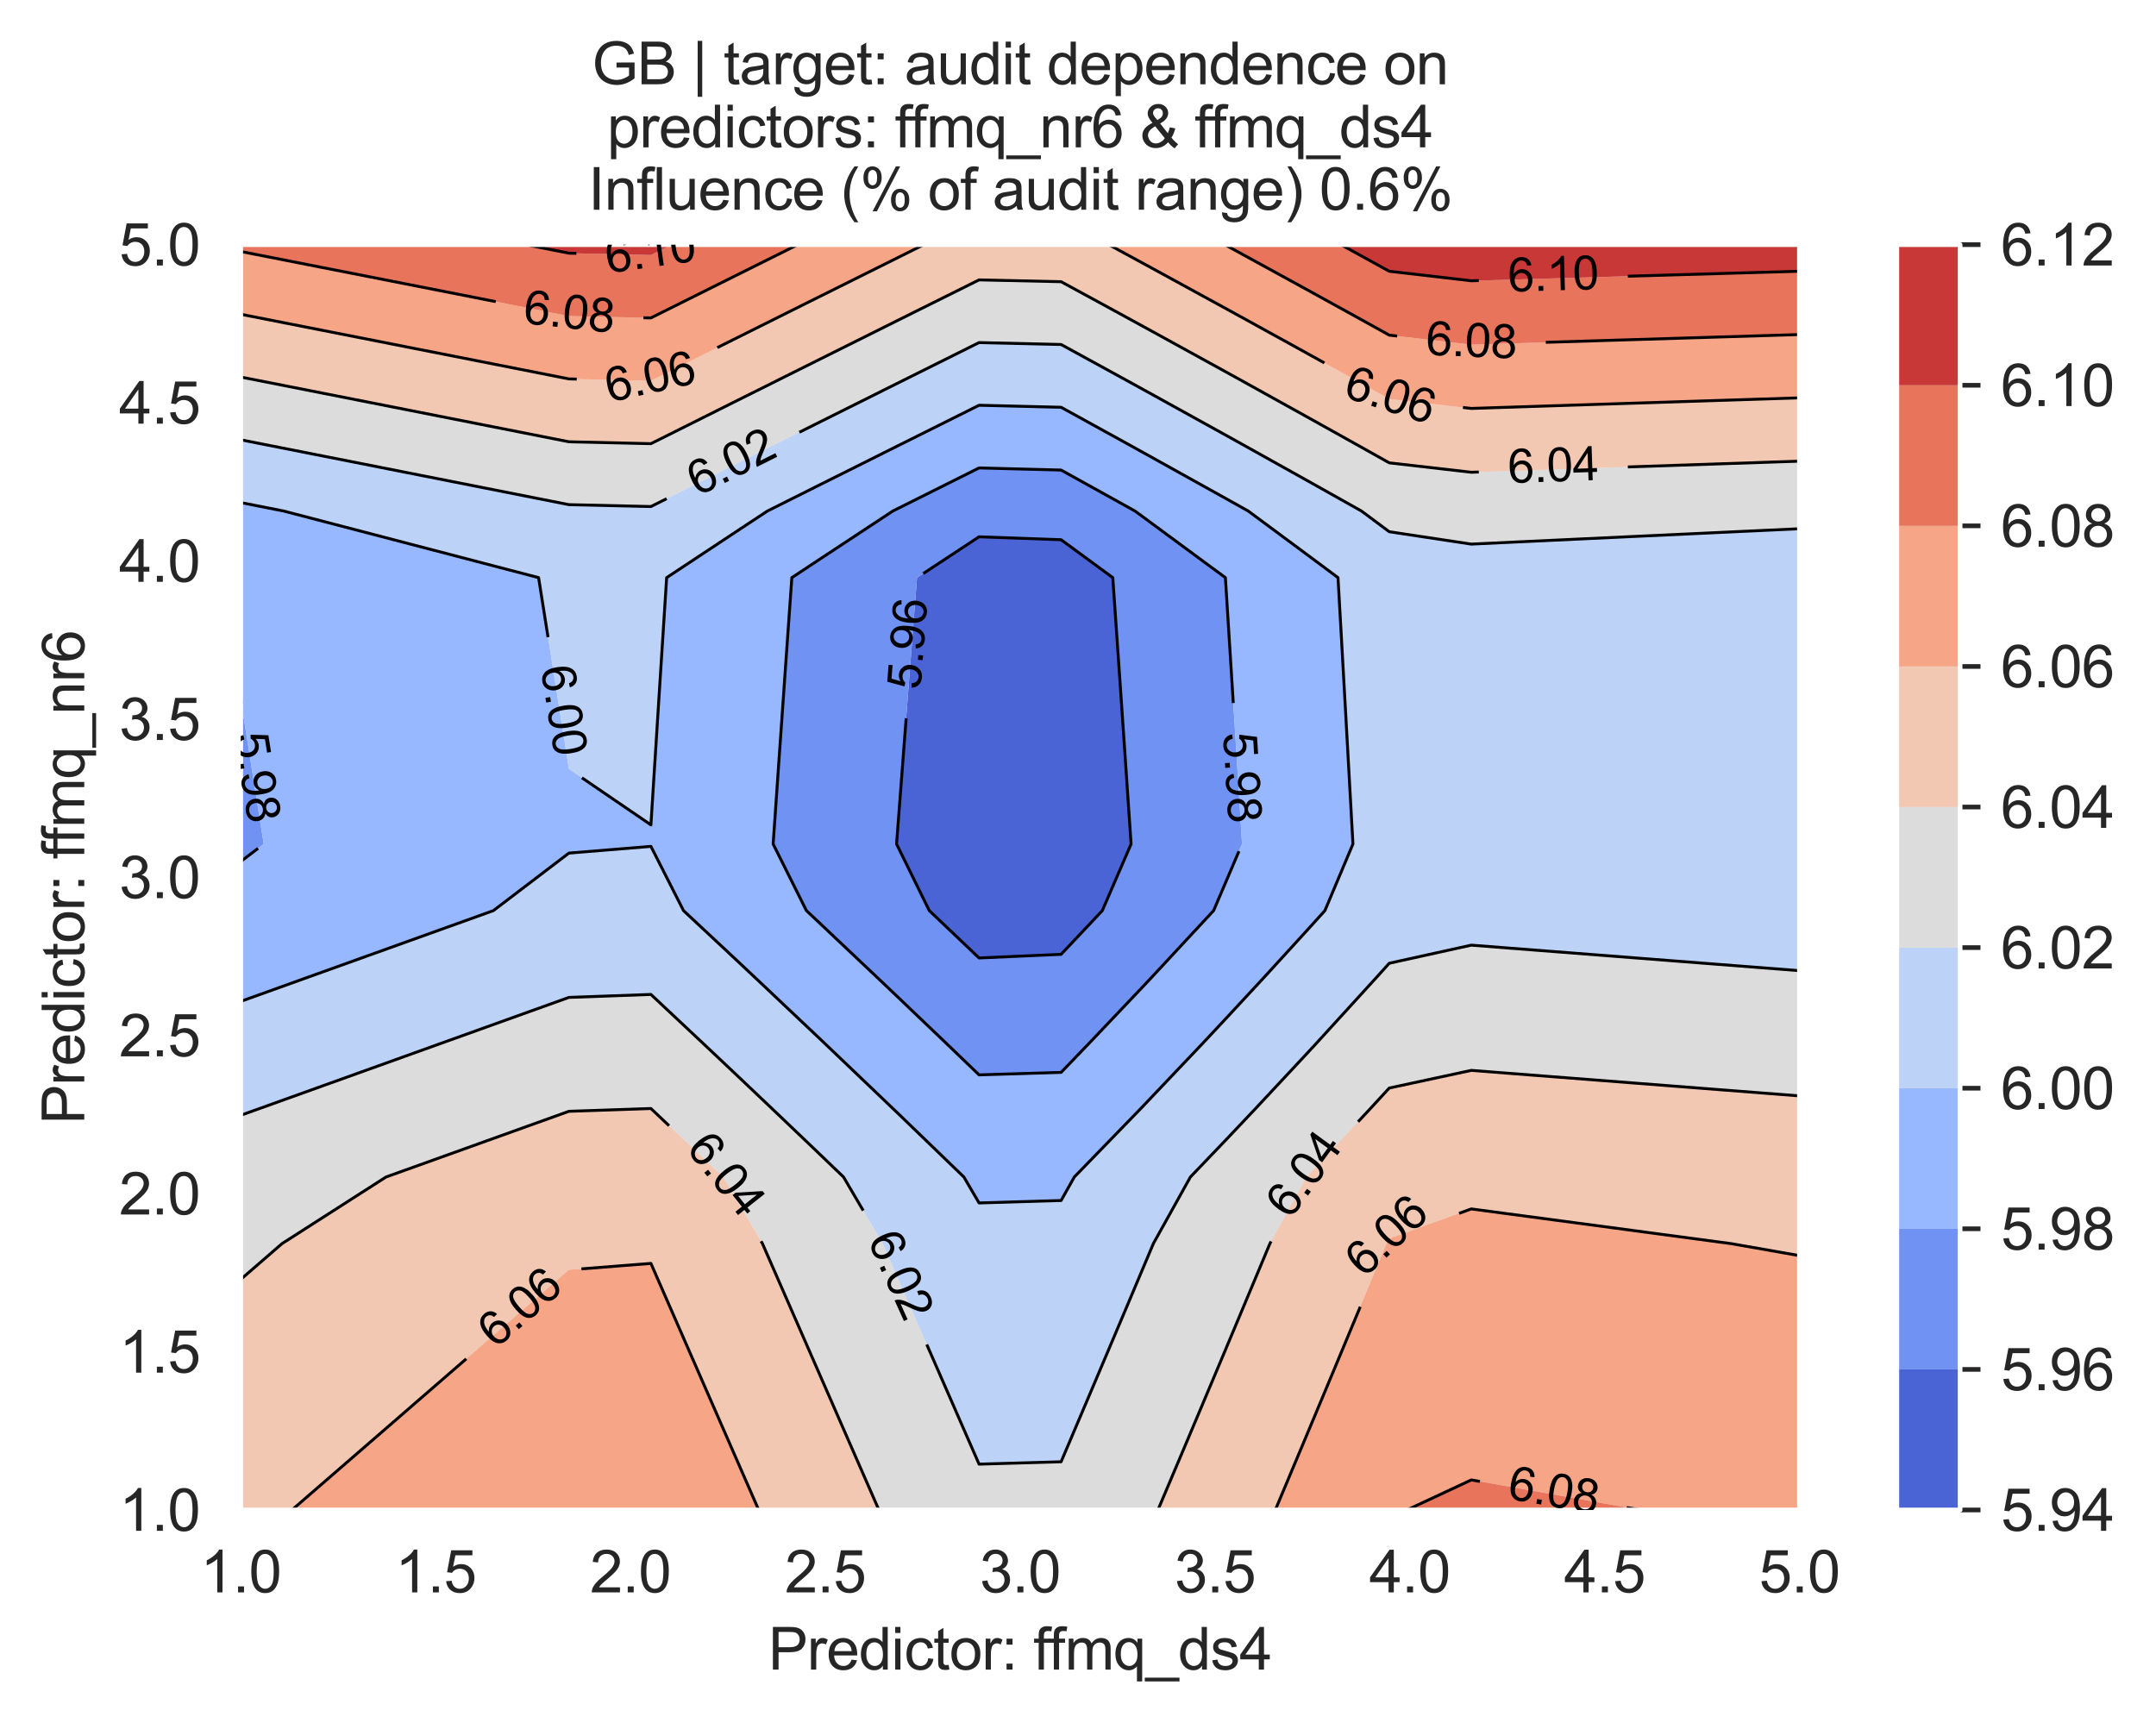 <?xml version="1.0" encoding="utf-8" standalone="no"?>
<!DOCTYPE svg PUBLIC "-//W3C//DTD SVG 1.1//EN"
  "http://www.w3.org/Graphics/SVG/1.1/DTD/svg11.dtd">
<svg xmlns:xlink="http://www.w3.org/1999/xlink" width="370.48pt" height="296.096pt" viewBox="0 0 370.48 296.096" xmlns="http://www.w3.org/2000/svg" version="1.1">
 <defs>
  <style type="text/css">*{stroke-linejoin: round; stroke-linecap: butt}</style>
 </defs>
 <g id="figure_1">
  <g id="patch_1">
   <path d="M 0 296.096 
L 370.48 296.096 
L 370.48 0 
L 0 0 
z
" style="fill: #ffffff"/>
  </g>
  <g id="axes_1">
   <g id="patch_2">
    <path d="M 41.367 259.483 
L 309.207 259.483 
L 309.207 42.043 
L 41.367 42.043 
z
" style="fill: #eaeaf2"/>
   </g>
   <g id="matplotlib.axis_1">
    <g id="xtick_1">
     <g id="line2d_1">
      <path d="M 41.367 259.483 
L 41.367 42.043 
" clip-path="url(#pcee6da7f12)" style="fill: none; stroke: #ffffff; stroke-width: 0.8; stroke-linecap: round"/>
     </g>
     <g id="text_1">
      <!-- 1.0 -->
      <g style="fill: #262626" transform="translate(34.417 273.641)scale(0.1 -0.1)">
       <defs>
        <path id="ArialMT-31" d="M 2384 0 
L 1822 0 
L 1822 3584 
Q 1619 3391 1289 3197 
Q 959 3003 697 2906 
L 697 3450 
Q 1169 3672 1522 3987 
Q 1875 4303 2022 4600 
L 2384 4600 
L 2384 0 
z
" transform="scale(0.016)"/>
        <path id="ArialMT-2e" d="M 581 0 
L 581 641 
L 1222 641 
L 1222 0 
L 581 0 
z
" transform="scale(0.016)"/>
        <path id="ArialMT-30" d="M 266 2259 
Q 266 3072 433 3567 
Q 600 4063 929 4331 
Q 1259 4600 1759 4600 
Q 2128 4600 2406 4451 
Q 2684 4303 2865 4023 
Q 3047 3744 3150 3342 
Q 3253 2941 3253 2259 
Q 3253 1453 3087 958 
Q 2922 463 2592 192 
Q 2263 -78 1759 -78 
Q 1097 -78 719 397 
Q 266 969 266 2259 
z
M 844 2259 
Q 844 1131 1108 757 
Q 1372 384 1759 384 
Q 2147 384 2411 759 
Q 2675 1134 2675 2259 
Q 2675 3391 2411 3762 
Q 2147 4134 1753 4134 
Q 1366 4134 1134 3806 
Q 844 3388 844 2259 
z
" transform="scale(0.016)"/>
       </defs>
       <use xlink:href="#ArialMT-31"/>
       <use xlink:href="#ArialMT-2e" x="55.615"/>
       <use xlink:href="#ArialMT-30" x="83.398"/>
      </g>
     </g>
    </g>
    <g id="xtick_2">
     <g id="line2d_2">
      <path d="M 74.847 259.483 
L 74.847 42.043 
" clip-path="url(#pcee6da7f12)" style="fill: none; stroke: #ffffff; stroke-width: 0.8; stroke-linecap: round"/>
     </g>
     <g id="text_2">
      <!-- 1.5 -->
      <g style="fill: #262626" transform="translate(67.897 273.641)scale(0.1 -0.1)">
       <defs>
        <path id="ArialMT-35" d="M 266 1200 
L 856 1250 
Q 922 819 1161 601 
Q 1400 384 1738 384 
Q 2144 384 2425 690 
Q 2706 997 2706 1503 
Q 2706 1984 2436 2262 
Q 2166 2541 1728 2541 
Q 1456 2541 1237 2417 
Q 1019 2294 894 2097 
L 366 2166 
L 809 4519 
L 3088 4519 
L 3088 3981 
L 1259 3981 
L 1013 2750 
Q 1425 3038 1878 3038 
Q 2478 3038 2890 2622 
Q 3303 2206 3303 1553 
Q 3303 931 2941 478 
Q 2500 -78 1738 -78 
Q 1113 -78 717 272 
Q 322 622 266 1200 
z
" transform="scale(0.016)"/>
       </defs>
       <use xlink:href="#ArialMT-31"/>
       <use xlink:href="#ArialMT-2e" x="55.615"/>
       <use xlink:href="#ArialMT-35" x="83.398"/>
      </g>
     </g>
    </g>
    <g id="xtick_3">
     <g id="line2d_3">
      <path d="M 108.327 259.483 
L 108.327 42.043 
" clip-path="url(#pcee6da7f12)" style="fill: none; stroke: #ffffff; stroke-width: 0.8; stroke-linecap: round"/>
     </g>
     <g id="text_3">
      <!-- 2.0 -->
      <g style="fill: #262626" transform="translate(101.377 273.641)scale(0.1 -0.1)">
       <defs>
        <path id="ArialMT-32" d="M 3222 541 
L 3222 0 
L 194 0 
Q 188 203 259 391 
Q 375 700 629 1000 
Q 884 1300 1366 1694 
Q 2113 2306 2375 2664 
Q 2638 3022 2638 3341 
Q 2638 3675 2398 3904 
Q 2159 4134 1775 4134 
Q 1369 4134 1125 3890 
Q 881 3647 878 3216 
L 300 3275 
Q 359 3922 746 4261 
Q 1134 4600 1788 4600 
Q 2447 4600 2831 4234 
Q 3216 3869 3216 3328 
Q 3216 3053 3103 2787 
Q 2991 2522 2730 2228 
Q 2469 1934 1863 1422 
Q 1356 997 1212 845 
Q 1069 694 975 541 
L 3222 541 
z
" transform="scale(0.016)"/>
       </defs>
       <use xlink:href="#ArialMT-32"/>
       <use xlink:href="#ArialMT-2e" x="55.615"/>
       <use xlink:href="#ArialMT-30" x="83.398"/>
      </g>
     </g>
    </g>
    <g id="xtick_4">
     <g id="line2d_4">
      <path d="M 141.807 259.483 
L 141.807 42.043 
" clip-path="url(#pcee6da7f12)" style="fill: none; stroke: #ffffff; stroke-width: 0.8; stroke-linecap: round"/>
     </g>
     <g id="text_4">
      <!-- 2.5 -->
      <g style="fill: #262626" transform="translate(134.857 273.641)scale(0.1 -0.1)">
       <use xlink:href="#ArialMT-32"/>
       <use xlink:href="#ArialMT-2e" x="55.615"/>
       <use xlink:href="#ArialMT-35" x="83.398"/>
      </g>
     </g>
    </g>
    <g id="xtick_5">
     <g id="line2d_5">
      <path d="M 175.287 259.483 
L 175.287 42.043 
" clip-path="url(#pcee6da7f12)" style="fill: none; stroke: #ffffff; stroke-width: 0.8; stroke-linecap: round"/>
     </g>
     <g id="text_5">
      <!-- 3.0 -->
      <g style="fill: #262626" transform="translate(168.337 273.641)scale(0.1 -0.1)">
       <defs>
        <path id="ArialMT-33" d="M 269 1209 
L 831 1284 
Q 928 806 1161 595 
Q 1394 384 1728 384 
Q 2125 384 2398 659 
Q 2672 934 2672 1341 
Q 2672 1728 2419 1979 
Q 2166 2231 1775 2231 
Q 1616 2231 1378 2169 
L 1441 2663 
Q 1497 2656 1531 2656 
Q 1891 2656 2178 2843 
Q 2466 3031 2466 3422 
Q 2466 3731 2256 3934 
Q 2047 4138 1716 4138 
Q 1388 4138 1169 3931 
Q 950 3725 888 3313 
L 325 3413 
Q 428 3978 793 4289 
Q 1159 4600 1703 4600 
Q 2078 4600 2393 4439 
Q 2709 4278 2876 4000 
Q 3044 3722 3044 3409 
Q 3044 3113 2884 2869 
Q 2725 2625 2413 2481 
Q 2819 2388 3044 2092 
Q 3269 1797 3269 1353 
Q 3269 753 2831 336 
Q 2394 -81 1725 -81 
Q 1122 -81 723 278 
Q 325 638 269 1209 
z
" transform="scale(0.016)"/>
       </defs>
       <use xlink:href="#ArialMT-33"/>
       <use xlink:href="#ArialMT-2e" x="55.615"/>
       <use xlink:href="#ArialMT-30" x="83.398"/>
      </g>
     </g>
    </g>
    <g id="xtick_6">
     <g id="line2d_6">
      <path d="M 208.767 259.483 
L 208.767 42.043 
" clip-path="url(#pcee6da7f12)" style="fill: none; stroke: #ffffff; stroke-width: 0.8; stroke-linecap: round"/>
     </g>
     <g id="text_6">
      <!-- 3.5 -->
      <g style="fill: #262626" transform="translate(201.817 273.641)scale(0.1 -0.1)">
       <use xlink:href="#ArialMT-33"/>
       <use xlink:href="#ArialMT-2e" x="55.615"/>
       <use xlink:href="#ArialMT-35" x="83.398"/>
      </g>
     </g>
    </g>
    <g id="xtick_7">
     <g id="line2d_7">
      <path d="M 242.247 259.483 
L 242.247 42.043 
" clip-path="url(#pcee6da7f12)" style="fill: none; stroke: #ffffff; stroke-width: 0.8; stroke-linecap: round"/>
     </g>
     <g id="text_7">
      <!-- 4.0 -->
      <g style="fill: #262626" transform="translate(235.297 273.641)scale(0.1 -0.1)">
       <defs>
        <path id="ArialMT-34" d="M 2069 0 
L 2069 1097 
L 81 1097 
L 81 1613 
L 2172 4581 
L 2631 4581 
L 2631 1613 
L 3250 1613 
L 3250 1097 
L 2631 1097 
L 2631 0 
L 2069 0 
z
M 2069 1613 
L 2069 3678 
L 634 1613 
L 2069 1613 
z
" transform="scale(0.016)"/>
       </defs>
       <use xlink:href="#ArialMT-34"/>
       <use xlink:href="#ArialMT-2e" x="55.615"/>
       <use xlink:href="#ArialMT-30" x="83.398"/>
      </g>
     </g>
    </g>
    <g id="xtick_8">
     <g id="line2d_8">
      <path d="M 275.727 259.483 
L 275.727 42.043 
" clip-path="url(#pcee6da7f12)" style="fill: none; stroke: #ffffff; stroke-width: 0.8; stroke-linecap: round"/>
     </g>
     <g id="text_8">
      <!-- 4.5 -->
      <g style="fill: #262626" transform="translate(268.777 273.641)scale(0.1 -0.1)">
       <use xlink:href="#ArialMT-34"/>
       <use xlink:href="#ArialMT-2e" x="55.615"/>
       <use xlink:href="#ArialMT-35" x="83.398"/>
      </g>
     </g>
    </g>
    <g id="xtick_9">
     <g id="line2d_9">
      <path d="M 309.207 259.483 
L 309.207 42.043 
" clip-path="url(#pcee6da7f12)" style="fill: none; stroke: #ffffff; stroke-width: 0.8; stroke-linecap: round"/>
     </g>
     <g id="text_9">
      <!-- 5.0 -->
      <g style="fill: #262626" transform="translate(302.257 273.641)scale(0.1 -0.1)">
       <use xlink:href="#ArialMT-35"/>
       <use xlink:href="#ArialMT-2e" x="55.615"/>
       <use xlink:href="#ArialMT-30" x="83.398"/>
      </g>
     </g>
    </g>
    <g id="text_10">
     <!-- Predictor: ffmq_ds4 -->
     <g style="fill: #262626" transform="translate(132.025 286.908)scale(0.1 -0.1)">
      <defs>
       <path id="ArialMT-50" d="M 494 0 
L 494 4581 
L 2222 4581 
Q 2678 4581 2919 4538 
Q 3256 4481 3484 4323 
Q 3713 4166 3852 3881 
Q 3991 3597 3991 3256 
Q 3991 2672 3619 2267 
Q 3247 1863 2275 1863 
L 1100 1863 
L 1100 0 
L 494 0 
z
M 1100 2403 
L 2284 2403 
Q 2872 2403 3119 2622 
Q 3366 2841 3366 3238 
Q 3366 3525 3220 3729 
Q 3075 3934 2838 4000 
Q 2684 4041 2272 4041 
L 1100 4041 
L 1100 2403 
z
" transform="scale(0.016)"/>
       <path id="ArialMT-72" d="M 416 0 
L 416 3319 
L 922 3319 
L 922 2816 
Q 1116 3169 1280 3281 
Q 1444 3394 1641 3394 
Q 1925 3394 2219 3213 
L 2025 2691 
Q 1819 2813 1613 2813 
Q 1428 2813 1281 2702 
Q 1134 2591 1072 2394 
Q 978 2094 978 1738 
L 978 0 
L 416 0 
z
" transform="scale(0.016)"/>
       <path id="ArialMT-65" d="M 2694 1069 
L 3275 997 
Q 3138 488 2766 206 
Q 2394 -75 1816 -75 
Q 1088 -75 661 373 
Q 234 822 234 1631 
Q 234 2469 665 2931 
Q 1097 3394 1784 3394 
Q 2450 3394 2872 2941 
Q 3294 2488 3294 1666 
Q 3294 1616 3291 1516 
L 816 1516 
Q 847 969 1125 678 
Q 1403 388 1819 388 
Q 2128 388 2347 550 
Q 2566 713 2694 1069 
z
M 847 1978 
L 2700 1978 
Q 2663 2397 2488 2606 
Q 2219 2931 1791 2931 
Q 1403 2931 1139 2672 
Q 875 2413 847 1978 
z
" transform="scale(0.016)"/>
       <path id="ArialMT-64" d="M 2575 0 
L 2575 419 
Q 2259 -75 1647 -75 
Q 1250 -75 917 144 
Q 584 363 401 755 
Q 219 1147 219 1656 
Q 219 2153 384 2558 
Q 550 2963 881 3178 
Q 1213 3394 1622 3394 
Q 1922 3394 2156 3267 
Q 2391 3141 2538 2938 
L 2538 4581 
L 3097 4581 
L 3097 0 
L 2575 0 
z
M 797 1656 
Q 797 1019 1065 703 
Q 1334 388 1700 388 
Q 2069 388 2326 689 
Q 2584 991 2584 1609 
Q 2584 2291 2321 2609 
Q 2059 2928 1675 2928 
Q 1300 2928 1048 2622 
Q 797 2316 797 1656 
z
" transform="scale(0.016)"/>
       <path id="ArialMT-69" d="M 425 3934 
L 425 4581 
L 988 4581 
L 988 3934 
L 425 3934 
z
M 425 0 
L 425 3319 
L 988 3319 
L 988 0 
L 425 0 
z
" transform="scale(0.016)"/>
       <path id="ArialMT-63" d="M 2588 1216 
L 3141 1144 
Q 3050 572 2676 248 
Q 2303 -75 1759 -75 
Q 1078 -75 664 370 
Q 250 816 250 1647 
Q 250 2184 428 2587 
Q 606 2991 970 3192 
Q 1334 3394 1763 3394 
Q 2303 3394 2647 3120 
Q 2991 2847 3088 2344 
L 2541 2259 
Q 2463 2594 2264 2762 
Q 2066 2931 1784 2931 
Q 1359 2931 1093 2626 
Q 828 2322 828 1663 
Q 828 994 1084 691 
Q 1341 388 1753 388 
Q 2084 388 2306 591 
Q 2528 794 2588 1216 
z
" transform="scale(0.016)"/>
       <path id="ArialMT-74" d="M 1650 503 
L 1731 6 
Q 1494 -44 1306 -44 
Q 1000 -44 831 53 
Q 663 150 594 308 
Q 525 466 525 972 
L 525 2881 
L 113 2881 
L 113 3319 
L 525 3319 
L 525 4141 
L 1084 4478 
L 1084 3319 
L 1650 3319 
L 1650 2881 
L 1084 2881 
L 1084 941 
Q 1084 700 1114 631 
Q 1144 563 1211 522 
Q 1278 481 1403 481 
Q 1497 481 1650 503 
z
" transform="scale(0.016)"/>
       <path id="ArialMT-6f" d="M 213 1659 
Q 213 2581 725 3025 
Q 1153 3394 1769 3394 
Q 2453 3394 2887 2945 
Q 3322 2497 3322 1706 
Q 3322 1066 3130 698 
Q 2938 331 2570 128 
Q 2203 -75 1769 -75 
Q 1072 -75 642 372 
Q 213 819 213 1659 
z
M 791 1659 
Q 791 1022 1069 705 
Q 1347 388 1769 388 
Q 2188 388 2466 706 
Q 2744 1025 2744 1678 
Q 2744 2294 2464 2611 
Q 2184 2928 1769 2928 
Q 1347 2928 1069 2612 
Q 791 2297 791 1659 
z
" transform="scale(0.016)"/>
       <path id="ArialMT-3a" d="M 578 2678 
L 578 3319 
L 1219 3319 
L 1219 2678 
L 578 2678 
z
M 578 0 
L 578 641 
L 1219 641 
L 1219 0 
L 578 0 
z
" transform="scale(0.016)"/>
       <path id="ArialMT-20" transform="scale(0.016)"/>
       <path id="ArialMT-66" d="M 556 0 
L 556 2881 
L 59 2881 
L 59 3319 
L 556 3319 
L 556 3672 
Q 556 4006 616 4169 
Q 697 4388 901 4523 
Q 1106 4659 1475 4659 
Q 1713 4659 2000 4603 
L 1916 4113 
Q 1741 4144 1584 4144 
Q 1328 4144 1222 4034 
Q 1116 3925 1116 3625 
L 1116 3319 
L 1763 3319 
L 1763 2881 
L 1116 2881 
L 1116 0 
L 556 0 
z
" transform="scale(0.016)"/>
       <path id="ArialMT-6d" d="M 422 0 
L 422 3319 
L 925 3319 
L 925 2853 
Q 1081 3097 1340 3245 
Q 1600 3394 1931 3394 
Q 2300 3394 2536 3241 
Q 2772 3088 2869 2813 
Q 3263 3394 3894 3394 
Q 4388 3394 4653 3120 
Q 4919 2847 4919 2278 
L 4919 0 
L 4359 0 
L 4359 2091 
Q 4359 2428 4304 2576 
Q 4250 2725 4106 2815 
Q 3963 2906 3769 2906 
Q 3419 2906 3187 2673 
Q 2956 2441 2956 1928 
L 2956 0 
L 2394 0 
L 2394 2156 
Q 2394 2531 2256 2718 
Q 2119 2906 1806 2906 
Q 1569 2906 1367 2781 
Q 1166 2656 1075 2415 
Q 984 2175 984 1722 
L 984 0 
L 422 0 
z
" transform="scale(0.016)"/>
       <path id="ArialMT-71" d="M 2538 -1272 
L 2538 353 
Q 2406 169 2170 47 
Q 1934 -75 1669 -75 
Q 1078 -75 651 397 
Q 225 869 225 1691 
Q 225 2191 398 2587 
Q 572 2984 901 3189 
Q 1231 3394 1625 3394 
Q 2241 3394 2594 2875 
L 2594 3319 
L 3100 3319 
L 3100 -1272 
L 2538 -1272 
z
M 803 1669 
Q 803 1028 1072 708 
Q 1341 388 1716 388 
Q 2075 388 2334 692 
Q 2594 997 2594 1619 
Q 2594 2281 2320 2615 
Q 2047 2950 1678 2950 
Q 1313 2950 1058 2639 
Q 803 2328 803 1669 
z
" transform="scale(0.016)"/>
       <path id="ArialMT-5f" d="M -97 -1272 
L -97 -866 
L 3631 -866 
L 3631 -1272 
L -97 -1272 
z
" transform="scale(0.016)"/>
       <path id="ArialMT-73" d="M 197 991 
L 753 1078 
Q 800 744 1014 566 
Q 1228 388 1613 388 
Q 2000 388 2187 545 
Q 2375 703 2375 916 
Q 2375 1106 2209 1216 
Q 2094 1291 1634 1406 
Q 1016 1563 777 1677 
Q 538 1791 414 1992 
Q 291 2194 291 2438 
Q 291 2659 392 2848 
Q 494 3038 669 3163 
Q 800 3259 1026 3326 
Q 1253 3394 1513 3394 
Q 1903 3394 2198 3281 
Q 2494 3169 2634 2976 
Q 2775 2784 2828 2463 
L 2278 2388 
Q 2241 2644 2061 2787 
Q 1881 2931 1553 2931 
Q 1166 2931 1000 2803 
Q 834 2675 834 2503 
Q 834 2394 903 2306 
Q 972 2216 1119 2156 
Q 1203 2125 1616 2013 
Q 2213 1853 2448 1751 
Q 2684 1650 2818 1456 
Q 2953 1263 2953 975 
Q 2953 694 2789 445 
Q 2625 197 2315 61 
Q 2006 -75 1616 -75 
Q 969 -75 630 194 
Q 291 463 197 991 
z
" transform="scale(0.016)"/>
      </defs>
      <use xlink:href="#ArialMT-50"/>
      <use xlink:href="#ArialMT-72" x="66.699"/>
      <use xlink:href="#ArialMT-65" x="100"/>
      <use xlink:href="#ArialMT-64" x="155.615"/>
      <use xlink:href="#ArialMT-69" x="211.23"/>
      <use xlink:href="#ArialMT-63" x="233.447"/>
      <use xlink:href="#ArialMT-74" x="283.447"/>
      <use xlink:href="#ArialMT-6f" x="311.23"/>
      <use xlink:href="#ArialMT-72" x="366.846"/>
      <use xlink:href="#ArialMT-3a" x="400.146"/>
      <use xlink:href="#ArialMT-20" x="427.93"/>
      <use xlink:href="#ArialMT-66" x="455.713"/>
      <use xlink:href="#ArialMT-66" x="481.746"/>
      <use xlink:href="#ArialMT-6d" x="509.529"/>
      <use xlink:href="#ArialMT-71" x="592.83"/>
      <use xlink:href="#ArialMT-5f" x="648.445"/>
      <use xlink:href="#ArialMT-64" x="704.061"/>
      <use xlink:href="#ArialMT-73" x="759.676"/>
      <use xlink:href="#ArialMT-34" x="809.676"/>
     </g>
    </g>
   </g>
   <g id="matplotlib.axis_2">
    <g id="ytick_1">
     <g id="line2d_10">
      <path d="M 41.367 259.483 
L 309.207 259.483 
" clip-path="url(#pcee6da7f12)" style="fill: none; stroke: #ffffff; stroke-width: 0.8; stroke-linecap: round"/>
     </g>
     <g id="text_11">
      <!-- 1.0 -->
      <g style="fill: #262626" transform="translate(20.467 263.062)scale(0.1 -0.1)">
       <use xlink:href="#ArialMT-31"/>
       <use xlink:href="#ArialMT-2e" x="55.615"/>
       <use xlink:href="#ArialMT-30" x="83.398"/>
      </g>
     </g>
    </g>
    <g id="ytick_2">
     <g id="line2d_11">
      <path d="M 41.367 232.303 
L 309.207 232.303 
" clip-path="url(#pcee6da7f12)" style="fill: none; stroke: #ffffff; stroke-width: 0.8; stroke-linecap: round"/>
     </g>
     <g id="text_12">
      <!-- 1.5 -->
      <g style="fill: #262626" transform="translate(20.467 235.882)scale(0.1 -0.1)">
       <use xlink:href="#ArialMT-31"/>
       <use xlink:href="#ArialMT-2e" x="55.615"/>
       <use xlink:href="#ArialMT-35" x="83.398"/>
      </g>
     </g>
    </g>
    <g id="ytick_3">
     <g id="line2d_12">
      <path d="M 41.367 205.123 
L 309.207 205.123 
" clip-path="url(#pcee6da7f12)" style="fill: none; stroke: #ffffff; stroke-width: 0.8; stroke-linecap: round"/>
     </g>
     <g id="text_13">
      <!-- 2.0 -->
      <g style="fill: #262626" transform="translate(20.467 208.702)scale(0.1 -0.1)">
       <use xlink:href="#ArialMT-32"/>
       <use xlink:href="#ArialMT-2e" x="55.615"/>
       <use xlink:href="#ArialMT-30" x="83.398"/>
      </g>
     </g>
    </g>
    <g id="ytick_4">
     <g id="line2d_13">
      <path d="M 41.367 177.943 
L 309.207 177.943 
" clip-path="url(#pcee6da7f12)" style="fill: none; stroke: #ffffff; stroke-width: 0.8; stroke-linecap: round"/>
     </g>
     <g id="text_14">
      <!-- 2.5 -->
      <g style="fill: #262626" transform="translate(20.467 181.522)scale(0.1 -0.1)">
       <use xlink:href="#ArialMT-32"/>
       <use xlink:href="#ArialMT-2e" x="55.615"/>
       <use xlink:href="#ArialMT-35" x="83.398"/>
      </g>
     </g>
    </g>
    <g id="ytick_5">
     <g id="line2d_14">
      <path d="M 41.367 150.763 
L 309.207 150.763 
" clip-path="url(#pcee6da7f12)" style="fill: none; stroke: #ffffff; stroke-width: 0.8; stroke-linecap: round"/>
     </g>
     <g id="text_15">
      <!-- 3.0 -->
      <g style="fill: #262626" transform="translate(20.467 154.342)scale(0.1 -0.1)">
       <use xlink:href="#ArialMT-33"/>
       <use xlink:href="#ArialMT-2e" x="55.615"/>
       <use xlink:href="#ArialMT-30" x="83.398"/>
      </g>
     </g>
    </g>
    <g id="ytick_6">
     <g id="line2d_15">
      <path d="M 41.367 123.583 
L 309.207 123.583 
" clip-path="url(#pcee6da7f12)" style="fill: none; stroke: #ffffff; stroke-width: 0.8; stroke-linecap: round"/>
     </g>
     <g id="text_16">
      <!-- 3.5 -->
      <g style="fill: #262626" transform="translate(20.467 127.162)scale(0.1 -0.1)">
       <use xlink:href="#ArialMT-33"/>
       <use xlink:href="#ArialMT-2e" x="55.615"/>
       <use xlink:href="#ArialMT-35" x="83.398"/>
      </g>
     </g>
    </g>
    <g id="ytick_7">
     <g id="line2d_16">
      <path d="M 41.367 96.403 
L 309.207 96.403 
" clip-path="url(#pcee6da7f12)" style="fill: none; stroke: #ffffff; stroke-width: 0.8; stroke-linecap: round"/>
     </g>
     <g id="text_17">
      <!-- 4.0 -->
      <g style="fill: #262626" transform="translate(20.467 99.982)scale(0.1 -0.1)">
       <use xlink:href="#ArialMT-34"/>
       <use xlink:href="#ArialMT-2e" x="55.615"/>
       <use xlink:href="#ArialMT-30" x="83.398"/>
      </g>
     </g>
    </g>
    <g id="ytick_8">
     <g id="line2d_17">
      <path d="M 41.367 69.223 
L 309.207 69.223 
" clip-path="url(#pcee6da7f12)" style="fill: none; stroke: #ffffff; stroke-width: 0.8; stroke-linecap: round"/>
     </g>
     <g id="text_18">
      <!-- 4.5 -->
      <g style="fill: #262626" transform="translate(20.467 72.802)scale(0.1 -0.1)">
       <use xlink:href="#ArialMT-34"/>
       <use xlink:href="#ArialMT-2e" x="55.615"/>
       <use xlink:href="#ArialMT-35" x="83.398"/>
      </g>
     </g>
    </g>
    <g id="ytick_9">
     <g id="line2d_18">
      <path d="M 41.367 42.043 
L 309.207 42.043 
" clip-path="url(#pcee6da7f12)" style="fill: none; stroke: #ffffff; stroke-width: 0.8; stroke-linecap: round"/>
     </g>
     <g id="text_19">
      <!-- 5.0 -->
      <g style="fill: #262626" transform="translate(20.467 45.622)scale(0.1 -0.1)">
       <use xlink:href="#ArialMT-35"/>
       <use xlink:href="#ArialMT-2e" x="55.615"/>
       <use xlink:href="#ArialMT-30" x="83.398"/>
      </g>
     </g>
    </g>
    <g id="text_20">
     <!-- Predictor: ffmq_nr6 -->
     <g style="fill: #262626" transform="translate(14.48 193.19)rotate(-90)scale(0.1 -0.1)">
      <defs>
       <path id="ArialMT-6e" d="M 422 0 
L 422 3319 
L 928 3319 
L 928 2847 
Q 1294 3394 1984 3394 
Q 2284 3394 2536 3286 
Q 2788 3178 2913 3003 
Q 3038 2828 3088 2588 
Q 3119 2431 3119 2041 
L 3119 0 
L 2556 0 
L 2556 2019 
Q 2556 2363 2490 2533 
Q 2425 2703 2258 2804 
Q 2091 2906 1866 2906 
Q 1506 2906 1245 2678 
Q 984 2450 984 1813 
L 984 0 
L 422 0 
z
" transform="scale(0.016)"/>
       <path id="ArialMT-36" d="M 3184 3459 
L 2625 3416 
Q 2550 3747 2413 3897 
Q 2184 4138 1850 4138 
Q 1581 4138 1378 3988 
Q 1113 3794 959 3422 
Q 806 3050 800 2363 
Q 1003 2672 1297 2822 
Q 1591 2972 1913 2972 
Q 2475 2972 2870 2558 
Q 3266 2144 3266 1488 
Q 3266 1056 3080 686 
Q 2894 316 2569 119 
Q 2244 -78 1831 -78 
Q 1128 -78 684 439 
Q 241 956 241 2144 
Q 241 3472 731 4075 
Q 1159 4600 1884 4600 
Q 2425 4600 2770 4297 
Q 3116 3994 3184 3459 
z
M 888 1484 
Q 888 1194 1011 928 
Q 1134 663 1356 523 
Q 1578 384 1822 384 
Q 2178 384 2434 671 
Q 2691 959 2691 1453 
Q 2691 1928 2437 2201 
Q 2184 2475 1800 2475 
Q 1419 2475 1153 2201 
Q 888 1928 888 1484 
z
" transform="scale(0.016)"/>
      </defs>
      <use xlink:href="#ArialMT-50"/>
      <use xlink:href="#ArialMT-72" x="66.699"/>
      <use xlink:href="#ArialMT-65" x="100"/>
      <use xlink:href="#ArialMT-64" x="155.615"/>
      <use xlink:href="#ArialMT-69" x="211.23"/>
      <use xlink:href="#ArialMT-63" x="233.447"/>
      <use xlink:href="#ArialMT-74" x="283.447"/>
      <use xlink:href="#ArialMT-6f" x="311.23"/>
      <use xlink:href="#ArialMT-72" x="366.846"/>
      <use xlink:href="#ArialMT-3a" x="400.146"/>
      <use xlink:href="#ArialMT-20" x="427.93"/>
      <use xlink:href="#ArialMT-66" x="455.713"/>
      <use xlink:href="#ArialMT-66" x="481.746"/>
      <use xlink:href="#ArialMT-6d" x="509.529"/>
      <use xlink:href="#ArialMT-71" x="592.83"/>
      <use xlink:href="#ArialMT-5f" x="648.445"/>
      <use xlink:href="#ArialMT-6e" x="704.061"/>
      <use xlink:href="#ArialMT-72" x="759.676"/>
      <use xlink:href="#ArialMT-36" x="792.977"/>
     </g>
    </g>
   </g>
   <g id="PathCollection_1">
    <path d="M 168.239 164.623 
L 182.336 163.998 
L 189.418 156.485 
L 194.362 145.041 
L 193.584 133.597 
L 192.8 122.153 
L 192.011 110.708 
L 191.216 99.264 
L 182.336 92.75 
L 168.239 92.243 
L 157.58 99.264 
L 156.691 110.708 
L 155.809 122.153 
L 154.933 133.597 
L 154.142 144.003 
L 154.063 145.041 
L 154.142 145.201 
L 159.684 156.485 
z
" clip-path="url(#pcee6da7f12)" style="fill: #4b64d5"/>
   </g>
   <g id="PathCollection_2">
    <path d="M 168.239 184.711 
L 182.336 184.284 
L 187.062 179.374 
L 196.432 169.506 
L 197.914 167.929 
L 208.542 156.485 
L 210.529 151.834 
L 213.423 145.041 
L 212.717 133.597 
L 212.005 122.153 
L 211.288 110.708 
L 210.566 99.264 
L 210.529 99.237 
L 196.432 88.844 
L 195.035 87.82 
L 182.336 80.778 
L 168.239 80.411 
L 154.142 87.456 
L 153.415 87.82 
L 140.045 96.637 
L 136.068 99.264 
L 135.256 110.708 
L 134.45 122.153 
L 133.649 133.597 
L 132.854 145.041 
L 138.568 156.485 
L 140.045 157.873 
L 150.691 167.929 
L 154.142 171.21 
L 162.687 179.374 
z
M 159.684 156.485 
L 154.142 145.201 
L 154.063 145.041 
L 154.142 144.003 
L 154.933 133.597 
L 155.809 122.153 
L 156.691 110.708 
L 157.58 99.264 
L 168.239 92.243 
L 182.336 92.75 
L 191.216 99.264 
L 192.011 110.708 
L 192.8 122.153 
L 193.584 133.597 
L 194.362 145.041 
L 189.418 156.485 
L 182.336 163.998 
L 168.239 164.623 
z
" clip-path="url(#pcee6da7f12)" style="fill: #6f92f3"/>
    <path d="M 45.317 145.041 
L 43.503 133.597 
L 41.69 122.153 
L 41.367 120.117 
L 41.367 122.153 
L 41.367 133.597 
L 41.367 145.041 
L 41.367 148.05 
z
" clip-path="url(#pcee6da7f12)" style="fill: #6f92f3"/>
   </g>
   <g id="PathCollection_3">
    <path d="M 168.239 206.721 
L 182.336 206.302 
L 184.605 202.262 
L 195.715 190.818 
L 196.432 190.07 
L 206.59 179.374 
L 210.529 175.168 
L 217.238 167.929 
L 224.626 159.846 
L 227.666 156.485 
L 232.484 145.041 
L 231.849 133.597 
L 231.21 122.153 
L 230.566 110.708 
L 229.917 99.264 
L 224.626 95.324 
L 214.493 87.82 
L 210.529 85.603 
L 196.432 77.763 
L 193.926 76.376 
L 182.336 69.988 
L 168.239 69.64 
L 154.744 76.376 
L 154.142 76.677 
L 140.045 83.724 
L 131.863 87.82 
L 125.948 91.726 
L 114.556 99.264 
L 113.821 110.708 
L 113.09 122.153 
L 112.365 133.597 
L 111.851 141.75 
L 99.9 133.597 
L 97.755 132.108 
L 96.177 122.153 
L 94.364 110.708 
L 92.55 99.264 
L 83.658 96.939 
L 69.561 93.254 
L 55.464 89.573 
L 48.746 87.82 
L 41.367 86.361 
L 41.367 87.82 
L 41.367 99.264 
L 41.367 110.708 
L 41.367 120.117 
L 41.69 122.153 
L 43.503 133.597 
L 45.317 145.041 
L 41.367 148.05 
L 41.367 156.485 
L 41.367 167.929 
L 41.367 172.082 
L 52.926 167.929 
L 55.464 167.018 
L 69.561 161.953 
L 83.658 156.889 
L 84.782 156.485 
L 97.755 146.602 
L 111.851 145.446 
L 117.452 156.485 
L 125.948 164.421 
L 129.685 167.929 
L 140.045 177.716 
L 141.791 179.374 
L 153.771 190.818 
L 154.142 191.174 
L 165.627 202.262 
z
M 162.687 179.374 
L 154.142 171.21 
L 150.691 167.929 
L 140.045 157.873 
L 138.568 156.485 
L 132.854 145.041 
L 133.649 133.597 
L 134.45 122.153 
L 135.256 110.708 
L 136.068 99.264 
L 140.045 96.637 
L 153.415 87.82 
L 154.142 87.456 
L 168.239 80.411 
L 182.336 80.778 
L 195.035 87.82 
L 196.432 88.844 
L 210.529 99.237 
L 210.566 99.264 
L 211.288 110.708 
L 212.005 122.153 
L 212.717 133.597 
L 213.423 145.041 
L 210.529 151.834 
L 208.542 156.485 
L 197.914 167.929 
L 196.432 169.506 
L 187.062 179.374 
L 182.336 184.284 
L 168.239 184.711 
z
" clip-path="url(#pcee6da7f12)" style="fill: #97b8ff"/>
   </g>
   <g id="PathCollection_4">
    <path d="M 168.239 251.606 
L 182.336 251.197 
L 183.678 248.039 
L 188.532 236.595 
L 193.369 225.15 
L 196.432 217.881 
L 198.189 213.706 
L 204.554 202.262 
L 210.529 196.017 
L 215.451 190.818 
L 224.626 180.988 
L 226.117 179.374 
L 236.562 167.929 
L 238.723 165.531 
L 252.82 162.419 
L 266.917 163.515 
L 281.014 164.612 
L 295.11 165.708 
L 309.207 166.804 
L 309.207 156.485 
L 309.207 145.041 
L 309.207 133.597 
L 309.207 122.153 
L 309.207 110.708 
L 309.207 99.264 
L 309.207 90.861 
L 295.11 91.517 
L 281.014 92.176 
L 266.917 92.837 
L 252.82 93.502 
L 238.723 91.372 
L 233.952 87.82 
L 224.626 82.583 
L 213.505 76.376 
L 210.529 74.722 
L 196.432 66.928 
L 192.803 64.932 
L 182.336 59.199 
L 168.239 58.869 
L 156.077 64.932 
L 154.142 65.897 
L 140.045 72.936 
L 133.165 76.376 
L 125.948 79.987 
L 111.851 87.048 
L 97.755 86.721 
L 83.658 83.931 
L 69.561 81.144 
L 55.464 78.358 
L 45.422 76.376 
L 41.367 75.575 
L 41.367 76.376 
L 41.367 86.361 
L 48.746 87.82 
L 55.464 89.573 
L 69.561 93.254 
L 83.658 96.939 
L 92.55 99.264 
L 94.364 110.708 
L 96.177 122.153 
L 97.755 132.108 
L 99.9 133.597 
L 111.851 141.75 
L 112.365 133.597 
L 113.09 122.153 
L 113.821 110.708 
L 114.556 99.264 
L 125.948 91.726 
L 131.863 87.82 
L 140.045 83.724 
L 154.142 76.677 
L 154.744 76.376 
L 168.239 69.64 
L 182.336 69.988 
L 193.926 76.376 
L 196.432 77.763 
L 210.529 85.603 
L 214.493 87.82 
L 224.626 95.324 
L 229.917 99.264 
L 230.566 110.708 
L 231.21 122.153 
L 231.849 133.597 
L 232.484 145.041 
L 227.666 156.485 
L 224.626 159.846 
L 217.238 167.929 
L 210.529 175.168 
L 206.59 179.374 
L 196.432 190.07 
L 195.715 190.818 
L 184.605 202.262 
L 182.336 206.302 
L 168.239 206.721 
L 165.627 202.262 
L 154.142 191.174 
L 153.771 190.818 
L 141.791 179.374 
L 140.045 177.716 
L 129.685 167.929 
L 125.948 164.421 
L 117.452 156.485 
L 111.851 145.446 
L 97.755 146.602 
L 84.782 156.485 
L 83.658 156.889 
L 69.561 161.953 
L 55.464 167.018 
L 52.926 167.929 
L 41.367 172.082 
L 41.367 179.374 
L 41.367 190.818 
L 41.367 191.656 
L 43.7 190.818 
L 55.464 186.592 
L 69.561 181.528 
L 75.557 179.374 
L 83.658 176.463 
L 97.755 171.399 
L 111.851 170.89 
L 120.895 179.374 
L 125.948 184.143 
L 132.983 190.818 
L 140.045 197.559 
L 144.947 202.262 
L 151.671 213.706 
L 154.142 219.359 
L 156.674 225.15 
L 161.677 236.595 
L 166.679 248.039 
z
" clip-path="url(#pcee6da7f12)" style="fill: #bcd2f7"/>
   </g>
   <g id="PathCollection_5">
    <path d="M 154.142 259.483 
L 168.239 259.483 
L 182.336 259.483 
L 196.432 259.483 
L 198.976 259.483 
L 203.812 248.039 
L 208.63 236.595 
L 210.529 232.074 
L 213.432 225.15 
L 218.217 213.706 
L 224.502 202.262 
L 224.626 202.131 
L 235.186 190.818 
L 238.723 186.975 
L 252.82 183.94 
L 266.917 185.036 
L 281.014 186.131 
L 295.11 187.227 
L 309.207 188.323 
L 309.207 179.374 
L 309.207 167.929 
L 309.207 166.804 
L 295.11 165.708 
L 281.014 164.612 
L 266.917 163.515 
L 252.82 162.419 
L 238.723 165.531 
L 236.562 167.929 
L 226.117 179.374 
L 224.626 180.988 
L 215.451 190.818 
L 210.529 196.017 
L 204.554 202.262 
L 198.189 213.706 
L 196.432 217.881 
L 193.369 225.15 
L 188.532 236.595 
L 183.678 248.039 
L 182.336 251.197 
L 168.239 251.606 
L 166.679 248.039 
L 161.677 236.595 
L 156.674 225.15 
L 154.142 219.359 
L 151.671 213.706 
L 144.947 202.262 
L 140.045 197.559 
L 132.983 190.818 
L 125.948 184.143 
L 120.895 179.374 
L 111.851 170.89 
L 97.755 171.399 
L 83.658 176.463 
L 75.557 179.374 
L 69.561 181.528 
L 55.464 186.592 
L 43.7 190.818 
L 41.367 191.656 
L 41.367 202.262 
L 41.367 213.706 
L 41.367 219.863 
L 48.468 213.706 
L 55.464 209.224 
L 66.331 202.262 
L 69.561 201.102 
L 83.658 196.038 
L 97.755 190.973 
L 102.325 190.818 
L 111.851 190.493 
L 112.196 190.818 
L 124.267 202.262 
L 125.948 205.11 
L 131.017 213.706 
L 136.02 225.15 
L 140.045 234.358 
L 141.023 236.595 
L 146.026 248.039 
L 151.029 259.483 
z
" clip-path="url(#pcee6da7f12)" style="fill: #dddcdc"/>
    <path d="M 238.723 91.372 
L 252.82 93.502 
L 266.917 92.837 
L 281.014 92.176 
L 295.11 91.517 
L 309.207 90.861 
L 309.207 87.82 
L 309.207 79.248 
L 295.11 79.722 
L 281.014 80.198 
L 266.917 80.676 
L 252.82 81.156 
L 238.723 79.537 
L 233.083 76.376 
L 224.626 71.656 
L 212.503 64.932 
L 210.529 63.841 
L 196.432 56.093 
L 191.666 53.487 
L 182.336 48.409 
L 168.239 48.097 
L 157.413 53.487 
L 154.142 55.117 
L 140.045 62.148 
L 134.47 64.932 
L 125.948 69.19 
L 111.851 76.243 
L 97.755 75.917 
L 83.658 73.132 
L 69.561 70.349 
L 55.464 67.568 
L 42.087 64.932 
L 41.367 64.79 
L 41.367 64.932 
L 41.367 75.575 
L 45.422 76.376 
L 55.464 78.358 
L 69.561 81.144 
L 83.658 83.931 
L 97.755 86.721 
L 111.851 87.048 
L 125.948 79.987 
L 133.165 76.376 
L 140.045 72.936 
L 154.142 65.897 
L 156.077 64.932 
L 168.239 58.869 
L 182.336 59.199 
L 192.803 64.932 
L 196.432 66.928 
L 210.529 74.722 
L 213.505 76.376 
L 224.626 82.583 
L 233.952 87.82 
z
" clip-path="url(#pcee6da7f12)" style="fill: #dddcdc"/>
   </g>
   <g id="PathCollection_6">
    <path d="M 55.464 254.886 
L 63.361 248.039 
L 69.561 242.663 
L 76.559 236.595 
L 83.658 230.439 
L 89.757 225.15 
L 97.755 218.216 
L 111.851 217.11 
L 115.366 225.15 
L 120.369 236.595 
L 125.372 248.039 
L 125.948 249.357 
L 130.375 259.483 
L 140.045 259.483 
L 151.029 259.483 
L 146.026 248.039 
L 141.023 236.595 
L 140.045 234.358 
L 136.02 225.15 
L 131.017 213.706 
L 125.948 205.11 
L 124.267 202.262 
L 112.196 190.818 
L 111.851 190.493 
L 102.325 190.818 
L 97.755 190.973 
L 83.658 196.038 
L 69.561 201.102 
L 66.331 202.262 
L 55.464 209.224 
L 48.468 213.706 
L 41.367 219.863 
L 41.367 225.15 
L 41.367 236.595 
L 41.367 248.039 
L 41.367 259.483 
L 50.162 259.483 
z
" clip-path="url(#pcee6da7f12)" style="fill: #f3c8b2"/>
    <path d="M 210.529 259.483 
L 219.145 259.483 
L 223.945 248.039 
L 224.626 246.413 
L 228.729 236.595 
L 233.496 225.15 
L 238.246 213.706 
L 238.723 212.829 
L 252.82 207.746 
L 266.917 209.627 
L 281.014 211.51 
L 295.11 213.394 
L 297.449 213.706 
L 309.207 215.773 
L 309.207 213.706 
L 309.207 202.262 
L 309.207 190.818 
L 309.207 188.323 
L 295.11 187.227 
L 281.014 186.131 
L 266.917 185.036 
L 252.82 183.94 
L 238.723 186.975 
L 235.186 190.818 
L 224.626 202.131 
L 224.502 202.262 
L 218.217 213.706 
L 213.432 225.15 
L 210.529 232.074 
L 208.63 236.595 
L 203.812 248.039 
L 198.976 259.483 
z
" clip-path="url(#pcee6da7f12)" style="fill: #f3c8b2"/>
    <path d="M 238.723 79.537 
L 252.82 81.156 
L 266.917 80.676 
L 281.014 80.198 
L 295.11 79.722 
L 309.207 79.248 
L 309.207 76.376 
L 309.207 68.37 
L 295.11 68.821 
L 281.014 69.275 
L 266.917 69.73 
L 252.82 70.188 
L 238.723 68.563 
L 232.204 64.932 
L 224.626 60.728 
L 211.49 53.487 
L 210.529 52.96 
L 196.432 45.258 
L 190.514 42.043 
L 182.336 42.043 
L 168.239 42.043 
L 158.752 42.043 
L 154.142 44.337 
L 140.045 51.36 
L 135.779 53.487 
L 125.948 58.393 
L 112.863 64.932 
L 111.851 65.438 
L 97.755 65.113 
L 96.833 64.932 
L 83.658 62.332 
L 69.561 59.554 
L 55.464 56.778 
L 41.367 54.004 
L 41.367 64.79 
L 42.087 64.932 
L 55.464 67.568 
L 69.561 70.349 
L 83.658 73.132 
L 97.755 75.917 
L 111.851 76.243 
L 125.948 69.19 
L 134.47 64.932 
L 140.045 62.148 
L 154.142 55.117 
L 157.413 53.487 
L 168.239 48.097 
L 182.336 48.409 
L 191.666 53.487 
L 196.432 56.093 
L 210.529 63.841 
L 212.503 64.932 
L 224.626 71.656 
L 233.083 76.376 
z
" clip-path="url(#pcee6da7f12)" style="fill: #f3c8b2"/>
   </g>
   <g id="PathCollection_7">
    <path d="M 55.464 259.483 
L 69.561 259.483 
L 83.658 259.483 
L 97.755 259.483 
L 111.851 259.483 
L 125.948 259.483 
L 130.375 259.483 
L 125.948 249.357 
L 125.372 248.039 
L 120.369 236.595 
L 115.366 225.15 
L 111.851 217.11 
L 97.755 218.216 
L 89.757 225.15 
L 83.658 230.439 
L 76.559 236.595 
L 69.561 242.663 
L 63.361 248.039 
L 55.464 254.886 
L 50.162 259.483 
z
" clip-path="url(#pcee6da7f12)" style="fill: #f6a586"/>
    <path d="M 224.626 259.483 
L 238.723 259.483 
L 241.761 259.483 
L 252.82 254.317 
L 266.917 256.817 
L 281.014 259.322 
L 281.922 259.483 
L 295.11 259.483 
L 309.207 259.483 
L 309.207 248.039 
L 309.207 236.595 
L 309.207 225.15 
L 309.207 215.773 
L 297.449 213.706 
L 295.11 213.394 
L 281.014 211.51 
L 266.917 209.627 
L 252.82 207.746 
L 238.723 212.829 
L 238.246 213.706 
L 233.496 225.15 
L 228.729 236.595 
L 224.626 246.413 
L 223.945 248.039 
L 219.145 259.483 
z
" clip-path="url(#pcee6da7f12)" style="fill: #f6a586"/>
    <path d="M 97.755 65.113 
L 111.851 65.438 
L 112.863 64.932 
L 125.948 58.393 
L 135.779 53.487 
L 140.045 51.36 
L 154.142 44.337 
L 158.752 42.043 
L 154.142 42.043 
L 140.045 42.043 
L 137.09 42.043 
L 125.948 47.597 
L 114.144 53.487 
L 111.851 54.633 
L 97.755 54.309 
L 93.581 53.487 
L 83.658 51.533 
L 69.561 48.759 
L 55.464 45.987 
L 41.367 43.218 
L 41.367 53.487 
L 41.367 54.004 
L 55.464 56.778 
L 69.561 59.554 
L 83.658 62.332 
L 96.833 64.932 
z
" clip-path="url(#pcee6da7f12)" style="fill: #f6a586"/>
    <path d="M 238.723 68.563 
L 252.82 70.188 
L 266.917 69.73 
L 281.014 69.275 
L 295.11 68.821 
L 309.207 68.37 
L 309.207 64.932 
L 309.207 57.491 
L 295.11 57.92 
L 281.014 58.352 
L 266.917 58.784 
L 252.82 59.219 
L 238.723 57.589 
L 231.314 53.487 
L 224.626 49.801 
L 210.529 42.079 
L 210.463 42.043 
L 196.432 42.043 
L 190.514 42.043 
L 196.432 45.258 
L 210.529 52.96 
L 211.49 53.487 
L 224.626 60.728 
L 232.204 64.932 
z
" clip-path="url(#pcee6da7f12)" style="fill: #f6a586"/>
   </g>
   <g id="PathCollection_8">
    <path d="M 252.82 259.483 
L 266.917 259.483 
L 281.014 259.483 
L 281.922 259.483 
L 281.014 259.322 
L 266.917 256.817 
L 252.82 254.317 
L 241.761 259.483 
z
" clip-path="url(#pcee6da7f12)" style="fill: #e7745b"/>
    <path d="M 97.755 54.309 
L 111.851 54.633 
L 114.144 53.487 
L 125.948 47.597 
L 137.09 42.043 
L 125.948 42.043 
L 115.428 42.043 
L 111.851 43.827 
L 97.755 43.506 
L 90.318 42.043 
L 83.658 42.043 
L 69.561 42.043 
L 55.464 42.043 
L 41.367 42.043 
L 41.367 43.218 
L 55.464 45.987 
L 69.561 48.759 
L 83.658 51.533 
L 93.581 53.487 
z
" clip-path="url(#pcee6da7f12)" style="fill: #e7745b"/>
    <path d="M 238.723 57.589 
L 252.82 59.219 
L 266.917 58.784 
L 281.014 58.352 
L 295.11 57.92 
L 309.207 57.491 
L 309.207 53.487 
L 309.207 46.612 
L 295.11 47.019 
L 281.014 47.428 
L 266.917 47.838 
L 252.82 48.251 
L 238.723 46.615 
L 230.412 42.043 
L 224.626 42.043 
L 210.529 42.043 
L 210.463 42.043 
L 210.529 42.079 
L 224.626 49.801 
L 231.314 53.487 
z
" clip-path="url(#pcee6da7f12)" style="fill: #e7745b"/>
   </g>
   <g id="PathCollection_9">
    <path d="M 97.755 43.506 
L 111.851 43.827 
L 115.428 42.043 
L 111.851 42.043 
L 97.755 42.043 
L 90.318 42.043 
z
" clip-path="url(#pcee6da7f12)" style="fill: #c83836"/>
    <path d="M 238.723 46.615 
L 252.82 48.251 
L 266.917 47.838 
L 281.014 47.428 
L 295.11 47.019 
L 309.207 46.612 
L 309.207 42.043 
L 295.11 42.043 
L 281.014 42.043 
L 266.917 42.043 
L 252.82 42.043 
L 238.723 42.043 
L 230.412 42.043 
z
" clip-path="url(#pcee6da7f12)" style="fill: #c83836"/>
   </g>
   <g id="PathCollection_10"/>
   <g id="PathCollection_11">
    <path d="M 158.641 98.565 
L 168.239 92.243 
L 182.336 92.75 
L 191.216 99.264 
L 192.011 110.708 
L 192.8 122.153 
L 193.584 133.597 
L 194.362 145.041 
L 189.418 156.485 
L 182.336 163.998 
L 168.239 164.623 
L 159.684 156.485 
L 154.142 145.201 
L 154.063 145.041 
L 154.142 144.003 
L 154.933 133.597 
L 155.712 123.421 
" clip-path="url(#pcee6da7f12)" style="fill: none; stroke: #000000; stroke-width: 0.5"/>
   </g>
   <g id="PathCollection_12">
    <path d="M 41.367 120.117 
L 41.498 120.942 
" clip-path="url(#pcee6da7f12)" style="fill: none; stroke: #000000; stroke-width: 0.5"/>
    <path d="M 44.342 145.784 
L 41.367 148.05 
" clip-path="url(#pcee6da7f12)" style="fill: none; stroke: #000000; stroke-width: 0.5"/>
    <path d="M 212.895 146.28 
L 210.529 151.834 
L 208.542 156.485 
L 197.914 167.929 
L 196.432 169.506 
L 187.062 179.374 
L 182.336 184.284 
L 168.239 184.711 
L 162.687 179.374 
L 154.142 171.21 
L 150.691 167.929 
L 140.045 157.873 
L 138.568 156.485 
L 132.854 145.041 
L 133.649 133.597 
L 134.45 122.153 
L 135.256 110.708 
L 136.068 99.264 
L 140.045 96.637 
L 153.415 87.82 
L 154.142 87.456 
L 168.239 80.411 
L 182.336 80.778 
L 195.035 87.82 
L 196.432 88.844 
L 210.529 99.237 
L 210.566 99.264 
L 211.288 110.708 
L 211.921 120.809 
" clip-path="url(#pcee6da7f12)" style="fill: none; stroke: #000000; stroke-width: 0.5"/>
   </g>
   <g id="PathCollection_13">
    <path d="M 41.367 86.361 
L 48.746 87.82 
L 55.464 89.573 
L 69.561 93.254 
L 83.658 96.939 
L 92.55 99.264 
L 94.172 109.498 
" clip-path="url(#pcee6da7f12)" style="fill: none; stroke: #000000; stroke-width: 0.5"/>
    <path d="M 100 133.665 
L 111.851 141.75 
L 112.365 133.597 
L 113.09 122.153 
L 113.821 110.708 
L 114.556 99.264 
L 125.948 91.726 
L 131.863 87.82 
L 140.045 83.724 
L 154.142 76.677 
L 154.744 76.376 
L 168.239 69.64 
L 182.336 69.988 
L 193.926 76.376 
L 196.432 77.763 
L 210.529 85.603 
L 214.493 87.82 
L 224.626 95.324 
L 229.917 99.264 
L 230.566 110.708 
L 231.21 122.153 
L 231.849 133.597 
L 232.484 145.041 
L 227.666 156.485 
L 224.626 159.846 
L 217.238 167.929 
L 210.529 175.168 
L 206.59 179.374 
L 196.432 190.07 
L 195.715 190.818 
L 184.605 202.262 
L 182.336 206.302 
L 168.239 206.721 
L 165.627 202.262 
L 154.142 191.174 
L 153.771 190.818 
L 141.791 179.374 
L 140.045 177.716 
L 129.685 167.929 
L 125.948 164.421 
L 117.452 156.485 
L 111.851 145.446 
L 97.755 146.602 
L 84.782 156.485 
L 83.658 156.889 
L 69.561 161.953 
L 55.464 167.018 
L 52.926 167.929 
L 41.367 172.082 
" clip-path="url(#pcee6da7f12)" style="fill: none; stroke: #000000; stroke-width: 0.5"/>
   </g>
   <g id="PathCollection_14">
    <path d="M 309.207 166.804 
L 295.11 165.708 
L 281.014 164.612 
L 266.917 163.515 
L 252.82 162.419 
L 238.723 165.531 
L 236.562 167.929 
L 226.117 179.374 
L 224.626 180.988 
L 215.451 190.818 
L 210.529 196.017 
L 204.554 202.262 
L 198.189 213.706 
L 196.432 217.881 
L 193.369 225.15 
L 188.532 236.595 
L 183.678 248.039 
L 182.336 251.197 
L 168.239 251.606 
L 166.679 248.039 
L 161.677 236.595 
L 159.249 231.041 
" clip-path="url(#pcee6da7f12)" style="fill: none; stroke: #000000; stroke-width: 0.5"/>
    <path d="M 148.337 208.032 
L 144.947 202.262 
L 140.045 197.559 
L 132.983 190.818 
L 125.948 184.143 
L 120.895 179.374 
L 111.851 170.89 
L 97.755 171.399 
L 83.658 176.463 
L 75.557 179.374 
L 69.561 181.528 
L 55.464 186.592 
L 43.7 190.818 
L 41.367 191.656 
" clip-path="url(#pcee6da7f12)" style="fill: none; stroke: #000000; stroke-width: 0.5"/>
    <path d="M 41.367 75.575 
L 45.422 76.376 
L 55.464 78.358 
L 69.561 81.144 
L 83.658 83.931 
L 97.755 86.721 
L 111.851 87.048 
L 114.549 85.697 
" clip-path="url(#pcee6da7f12)" style="fill: none; stroke: #000000; stroke-width: 0.5"/>
    <path d="M 137.351 74.283 
L 140.045 72.936 
L 154.142 65.897 
L 156.077 64.932 
L 168.239 58.869 
L 182.336 59.199 
L 192.803 64.932 
L 196.432 66.928 
L 210.529 74.722 
L 213.505 76.376 
L 224.626 82.583 
L 233.952 87.82 
L 238.723 91.372 
L 252.82 93.502 
L 266.917 92.837 
L 281.014 92.176 
L 295.11 91.517 
L 309.207 90.861 
" clip-path="url(#pcee6da7f12)" style="fill: none; stroke: #000000; stroke-width: 0.5"/>
   </g>
   <g id="PathCollection_15">
    <path d="M 151.029 259.483 
L 146.026 248.039 
L 141.023 236.595 
L 140.045 234.358 
L 136.02 225.15 
L 131.017 213.706 
L 130.776 213.298 
" clip-path="url(#pcee6da7f12)" style="fill: none; stroke: #000000; stroke-width: 0.5"/>
    <path d="M 114.969 193.447 
L 112.196 190.818 
L 111.851 190.493 
L 102.325 190.818 
L 97.755 190.973 
L 83.658 196.038 
L 69.561 201.102 
L 66.331 202.262 
L 55.464 209.224 
L 48.468 213.706 
L 41.367 219.863 
" clip-path="url(#pcee6da7f12)" style="fill: none; stroke: #000000; stroke-width: 0.5"/>
    <path d="M 309.207 188.323 
L 295.11 187.227 
L 281.014 186.131 
L 266.917 185.036 
L 252.82 183.94 
L 238.723 186.975 
L 235.186 190.818 
L 233.369 192.765 
" clip-path="url(#pcee6da7f12)" style="fill: none; stroke: #000000; stroke-width: 0.5"/>
    <path d="M 218.422 213.334 
L 218.217 213.706 
L 213.432 225.15 
L 210.529 232.074 
L 208.63 236.595 
L 203.812 248.039 
L 198.976 259.483 
" clip-path="url(#pcee6da7f12)" style="fill: none; stroke: #000000; stroke-width: 0.5"/>
    <path d="M 41.367 64.79 
L 42.087 64.932 
L 55.464 67.568 
L 69.561 70.349 
L 83.658 73.132 
L 97.755 75.917 
L 111.851 76.243 
L 125.948 69.19 
L 134.47 64.932 
L 140.045 62.148 
L 154.142 55.117 
L 157.413 53.487 
L 168.239 48.097 
L 182.336 48.409 
L 191.666 53.487 
L 196.432 56.093 
L 210.529 63.841 
L 212.503 64.932 
L 224.626 71.656 
L 233.083 76.376 
L 238.723 79.537 
L 252.82 81.156 
L 254.112 81.112 
" clip-path="url(#pcee6da7f12)" style="fill: none; stroke: #000000; stroke-width: 0.5"/>
    <path d="M 279.722 80.242 
L 281.014 80.198 
L 295.11 79.722 
L 309.207 79.248 
" clip-path="url(#pcee6da7f12)" style="fill: none; stroke: #000000; stroke-width: 0.5"/>
   </g>
   <g id="PathCollection_16">
    <path d="M 130.375 259.483 
L 125.948 249.357 
L 125.372 248.039 
L 120.369 236.595 
L 115.366 225.15 
L 111.851 217.11 
L 99.913 218.047 
" clip-path="url(#pcee6da7f12)" style="fill: none; stroke: #000000; stroke-width: 0.5"/>
    <path d="M 80.124 233.503 
L 76.559 236.595 
L 69.561 242.663 
L 63.361 248.039 
L 55.464 254.886 
L 50.162 259.483 
" clip-path="url(#pcee6da7f12)" style="fill: none; stroke: #000000; stroke-width: 0.5"/>
    <path d="M 309.207 215.773 
L 297.449 213.706 
L 295.11 213.394 
L 281.014 211.51 
L 266.917 209.627 
L 252.82 207.746 
L 250.717 208.505 
" clip-path="url(#pcee6da7f12)" style="fill: none; stroke: #000000; stroke-width: 0.5"/>
    <path d="M 233.741 224.56 
L 233.496 225.15 
L 228.729 236.595 
L 224.626 246.413 
L 223.945 248.039 
L 219.145 259.483 
" clip-path="url(#pcee6da7f12)" style="fill: none; stroke: #000000; stroke-width: 0.5"/>
    <path d="M 41.367 54.004 
L 55.464 56.778 
L 69.561 59.554 
L 83.658 62.332 
L 96.833 64.932 
L 97.755 65.113 
L 99.105 65.144 
" clip-path="url(#pcee6da7f12)" style="fill: none; stroke: #000000; stroke-width: 0.5"/>
    <path d="M 123.257 59.738 
L 125.948 58.393 
L 135.779 53.487 
L 140.045 51.36 
L 154.142 44.337 
L 158.752 42.043 
" clip-path="url(#pcee6da7f12)" style="fill: none; stroke: #000000; stroke-width: 0.5"/>
    <path d="M 190.514 42.043 
L 196.432 45.258 
L 210.529 52.96 
L 211.49 53.487 
L 224.626 60.728 
L 227.58 62.367 
" clip-path="url(#pcee6da7f12)" style="fill: none; stroke: #000000; stroke-width: 0.5"/>
    <path d="M 251.389 70.023 
L 252.82 70.188 
L 266.917 69.73 
L 281.014 69.275 
L 295.11 68.821 
L 309.207 68.37 
" clip-path="url(#pcee6da7f12)" style="fill: none; stroke: #000000; stroke-width: 0.5"/>
   </g>
   <g id="PathCollection_17">
    <path d="M 281.922 259.483 
L 281.014 259.322 
L 279.532 259.058 
" clip-path="url(#pcee6da7f12)" style="fill: none; stroke: #000000; stroke-width: 0.5"/>
    <path d="M 254.301 254.579 
L 252.82 254.317 
L 241.761 259.483 
" clip-path="url(#pcee6da7f12)" style="fill: none; stroke: #000000; stroke-width: 0.5"/>
    <path d="M 41.367 43.218 
L 55.464 45.987 
L 69.561 48.759 
L 83.658 51.533 
L 85.184 51.834 
" clip-path="url(#pcee6da7f12)" style="fill: none; stroke: #000000; stroke-width: 0.5"/>
    <path d="M 110.564 54.603 
L 111.851 54.633 
L 114.144 53.487 
L 125.948 47.597 
L 137.09 42.043 
" clip-path="url(#pcee6da7f12)" style="fill: none; stroke: #000000; stroke-width: 0.5"/>
    <path d="M 210.463 42.043 
L 210.529 42.079 
L 224.626 49.801 
L 231.314 53.487 
L 238.723 57.589 
L 240.092 57.747 
" clip-path="url(#pcee6da7f12)" style="fill: none; stroke: #000000; stroke-width: 0.5"/>
    <path d="M 265.626 58.824 
L 266.917 58.784 
L 281.014 58.352 
L 295.11 57.92 
L 309.207 57.491 
" clip-path="url(#pcee6da7f12)" style="fill: none; stroke: #000000; stroke-width: 0.5"/>
   </g>
   <g id="PathCollection_18">
    <path d="M 90.318 42.043 
L 97.755 43.506 
L 99.042 43.535 
" clip-path="url(#pcee6da7f12)" style="fill: none; stroke: #000000; stroke-width: 0.5"/>
    <path d="M 230.412 42.043 
L 238.723 46.615 
L 252.82 48.251 
L 254.11 48.213 
" clip-path="url(#pcee6da7f12)" style="fill: none; stroke: #000000; stroke-width: 0.5"/>
    <path d="M 279.724 47.466 
L 281.014 47.428 
L 295.11 47.019 
L 309.207 46.612 
" clip-path="url(#pcee6da7f12)" style="fill: none; stroke: #000000; stroke-width: 0.5"/>
   </g>
   <g id="PathCollection_19"/>
   <g id="patch_3">
    <path d="M 41.367 259.483 
L 41.367 42.043 
" style="fill: none; stroke: #ffffff; stroke-width: 0.8; stroke-linejoin: miter; stroke-linecap: square"/>
   </g>
   <g id="patch_4">
    <path d="M 309.207 259.483 
L 309.207 42.043 
" style="fill: none; stroke: #ffffff; stroke-width: 0.8; stroke-linejoin: miter; stroke-linecap: square"/>
   </g>
   <g id="patch_5">
    <path d="M 41.367 259.483 
L 309.207 259.483 
" style="fill: none; stroke: #ffffff; stroke-width: 0.8; stroke-linejoin: miter; stroke-linecap: square"/>
   </g>
   <g id="patch_6">
    <path d="M 41.367 42.043 
L 309.207 42.043 
" style="fill: none; stroke: #ffffff; stroke-width: 0.8; stroke-linejoin: miter; stroke-linecap: square"/>
   </g>
   <g id="text_21">
    <!-- GB | target: audit dependence on -->
    <g style="fill: #262626" transform="translate(101.718 14.48)scale(0.1 -0.1)">
     <defs>
      <path id="ArialMT-47" d="M 2638 1797 
L 2638 2334 
L 4578 2338 
L 4578 638 
Q 4131 281 3656 101 
Q 3181 -78 2681 -78 
Q 2006 -78 1454 211 
Q 903 500 622 1047 
Q 341 1594 341 2269 
Q 341 2938 620 3517 
Q 900 4097 1425 4378 
Q 1950 4659 2634 4659 
Q 3131 4659 3532 4498 
Q 3934 4338 4162 4050 
Q 4391 3763 4509 3300 
L 3963 3150 
Q 3859 3500 3706 3700 
Q 3553 3900 3268 4020 
Q 2984 4141 2638 4141 
Q 2222 4141 1919 4014 
Q 1616 3888 1430 3681 
Q 1244 3475 1141 3228 
Q 966 2803 966 2306 
Q 966 1694 1177 1281 
Q 1388 869 1791 669 
Q 2194 469 2647 469 
Q 3041 469 3416 620 
Q 3791 772 3984 944 
L 3984 1797 
L 2638 1797 
z
" transform="scale(0.016)"/>
      <path id="ArialMT-42" d="M 469 0 
L 469 4581 
L 2188 4581 
Q 2713 4581 3030 4442 
Q 3347 4303 3526 4014 
Q 3706 3725 3706 3409 
Q 3706 3116 3547 2856 
Q 3388 2597 3066 2438 
Q 3481 2316 3704 2022 
Q 3928 1728 3928 1328 
Q 3928 1006 3792 729 
Q 3656 453 3456 303 
Q 3256 153 2954 76 
Q 2653 0 2216 0 
L 469 0 
z
M 1075 2656 
L 2066 2656 
Q 2469 2656 2644 2709 
Q 2875 2778 2992 2937 
Q 3109 3097 3109 3338 
Q 3109 3566 3000 3739 
Q 2891 3913 2687 3977 
Q 2484 4041 1991 4041 
L 1075 4041 
L 1075 2656 
z
M 1075 541 
L 2216 541 
Q 2509 541 2628 563 
Q 2838 600 2978 687 
Q 3119 775 3209 942 
Q 3300 1109 3300 1328 
Q 3300 1584 3169 1773 
Q 3038 1963 2805 2039 
Q 2572 2116 2134 2116 
L 1075 2116 
L 1075 541 
z
" transform="scale(0.016)"/>
      <path id="ArialMT-7c" d="M 588 -1347 
L 588 4659 
L 1078 4659 
L 1078 -1347 
L 588 -1347 
z
" transform="scale(0.016)"/>
      <path id="ArialMT-61" d="M 2588 409 
Q 2275 144 1986 34 
Q 1697 -75 1366 -75 
Q 819 -75 525 192 
Q 231 459 231 875 
Q 231 1119 342 1320 
Q 453 1522 633 1644 
Q 813 1766 1038 1828 
Q 1203 1872 1538 1913 
Q 2219 1994 2541 2106 
Q 2544 2222 2544 2253 
Q 2544 2597 2384 2738 
Q 2169 2928 1744 2928 
Q 1347 2928 1158 2789 
Q 969 2650 878 2297 
L 328 2372 
Q 403 2725 575 2942 
Q 747 3159 1072 3276 
Q 1397 3394 1825 3394 
Q 2250 3394 2515 3294 
Q 2781 3194 2906 3042 
Q 3031 2891 3081 2659 
Q 3109 2516 3109 2141 
L 3109 1391 
Q 3109 606 3145 398 
Q 3181 191 3288 0 
L 2700 0 
Q 2613 175 2588 409 
z
M 2541 1666 
Q 2234 1541 1622 1453 
Q 1275 1403 1131 1340 
Q 988 1278 909 1158 
Q 831 1038 831 891 
Q 831 666 1001 516 
Q 1172 366 1500 366 
Q 1825 366 2078 508 
Q 2331 650 2450 897 
Q 2541 1088 2541 1459 
L 2541 1666 
z
" transform="scale(0.016)"/>
      <path id="ArialMT-67" d="M 319 -275 
L 866 -356 
Q 900 -609 1056 -725 
Q 1266 -881 1628 -881 
Q 2019 -881 2231 -725 
Q 2444 -569 2519 -288 
Q 2563 -116 2559 434 
Q 2191 0 1641 0 
Q 956 0 581 494 
Q 206 988 206 1678 
Q 206 2153 378 2554 
Q 550 2956 876 3175 
Q 1203 3394 1644 3394 
Q 2231 3394 2613 2919 
L 2613 3319 
L 3131 3319 
L 3131 450 
Q 3131 -325 2973 -648 
Q 2816 -972 2473 -1159 
Q 2131 -1347 1631 -1347 
Q 1038 -1347 672 -1080 
Q 306 -813 319 -275 
z
M 784 1719 
Q 784 1066 1043 766 
Q 1303 466 1694 466 
Q 2081 466 2343 764 
Q 2606 1063 2606 1700 
Q 2606 2309 2336 2618 
Q 2066 2928 1684 2928 
Q 1309 2928 1046 2623 
Q 784 2319 784 1719 
z
" transform="scale(0.016)"/>
      <path id="ArialMT-75" d="M 2597 0 
L 2597 488 
Q 2209 -75 1544 -75 
Q 1250 -75 995 37 
Q 741 150 617 320 
Q 494 491 444 738 
Q 409 903 409 1263 
L 409 3319 
L 972 3319 
L 972 1478 
Q 972 1038 1006 884 
Q 1059 663 1231 536 
Q 1403 409 1656 409 
Q 1909 409 2131 539 
Q 2353 669 2445 892 
Q 2538 1116 2538 1541 
L 2538 3319 
L 3100 3319 
L 3100 0 
L 2597 0 
z
" transform="scale(0.016)"/>
      <path id="ArialMT-70" d="M 422 -1272 
L 422 3319 
L 934 3319 
L 934 2888 
Q 1116 3141 1344 3267 
Q 1572 3394 1897 3394 
Q 2322 3394 2647 3175 
Q 2972 2956 3137 2557 
Q 3303 2159 3303 1684 
Q 3303 1175 3120 767 
Q 2938 359 2589 142 
Q 2241 -75 1856 -75 
Q 1575 -75 1351 44 
Q 1128 163 984 344 
L 984 -1272 
L 422 -1272 
z
M 931 1641 
Q 931 1000 1190 694 
Q 1450 388 1819 388 
Q 2194 388 2461 705 
Q 2728 1022 2728 1688 
Q 2728 2322 2467 2637 
Q 2206 2953 1844 2953 
Q 1484 2953 1207 2617 
Q 931 2281 931 1641 
z
" transform="scale(0.016)"/>
     </defs>
     <use xlink:href="#ArialMT-47"/>
     <use xlink:href="#ArialMT-42" x="77.783"/>
     <use xlink:href="#ArialMT-20" x="144.482"/>
     <use xlink:href="#ArialMT-7c" x="172.266"/>
     <use xlink:href="#ArialMT-20" x="198.242"/>
     <use xlink:href="#ArialMT-74" x="226.025"/>
     <use xlink:href="#ArialMT-61" x="253.809"/>
     <use xlink:href="#ArialMT-72" x="309.424"/>
     <use xlink:href="#ArialMT-67" x="342.725"/>
     <use xlink:href="#ArialMT-65" x="398.34"/>
     <use xlink:href="#ArialMT-74" x="453.955"/>
     <use xlink:href="#ArialMT-3a" x="481.738"/>
     <use xlink:href="#ArialMT-20" x="509.521"/>
     <use xlink:href="#ArialMT-61" x="537.305"/>
     <use xlink:href="#ArialMT-75" x="592.92"/>
     <use xlink:href="#ArialMT-64" x="648.535"/>
     <use xlink:href="#ArialMT-69" x="704.15"/>
     <use xlink:href="#ArialMT-74" x="726.367"/>
     <use xlink:href="#ArialMT-20" x="754.15"/>
     <use xlink:href="#ArialMT-64" x="781.934"/>
     <use xlink:href="#ArialMT-65" x="837.549"/>
     <use xlink:href="#ArialMT-70" x="893.164"/>
     <use xlink:href="#ArialMT-65" x="948.779"/>
     <use xlink:href="#ArialMT-6e" x="1004.395"/>
     <use xlink:href="#ArialMT-64" x="1060.01"/>
     <use xlink:href="#ArialMT-65" x="1115.625"/>
     <use xlink:href="#ArialMT-6e" x="1171.24"/>
     <use xlink:href="#ArialMT-63" x="1226.855"/>
     <use xlink:href="#ArialMT-65" x="1276.855"/>
     <use xlink:href="#ArialMT-20" x="1332.471"/>
     <use xlink:href="#ArialMT-6f" x="1360.254"/>
     <use xlink:href="#ArialMT-6e" x="1415.869"/>
    </g>
    <!-- predictors: ffmq_nr6 &amp; ffmq_ds4 -->
    <g style="fill: #262626" transform="translate(104.325 25.32)scale(0.1 -0.1)">
     <defs>
      <path id="ArialMT-26" d="M 3041 541 
Q 2763 231 2434 76 
Q 2106 -78 1725 -78 
Q 1022 -78 609 397 
Q 275 784 275 1263 
Q 275 1688 548 2030 
Q 822 2372 1366 2631 
Q 1056 2988 953 3209 
Q 850 3431 850 3638 
Q 850 4050 1173 4354 
Q 1497 4659 1988 4659 
Q 2456 4659 2754 4371 
Q 3053 4084 3053 3681 
Q 3053 3028 2188 2566 
L 3009 1519 
Q 3150 1794 3228 2156 
L 3813 2031 
Q 3663 1431 3406 1044 
Q 3722 625 4122 341 
L 3744 -106 
Q 3403 113 3041 541 
z
M 1897 2928 
Q 2263 3144 2370 3306 
Q 2478 3469 2478 3666 
Q 2478 3900 2329 4048 
Q 2181 4197 1959 4197 
Q 1731 4197 1579 4050 
Q 1428 3903 1428 3691 
Q 1428 3584 1483 3467 
Q 1538 3350 1647 3219 
L 1897 2928 
z
M 2688 984 
L 1656 2263 
Q 1200 1991 1040 1758 
Q 881 1525 881 1297 
Q 881 1019 1103 719 
Q 1325 419 1731 419 
Q 1984 419 2254 576 
Q 2525 734 2688 984 
z
" transform="scale(0.016)"/>
     </defs>
     <use xlink:href="#ArialMT-70"/>
     <use xlink:href="#ArialMT-72" x="55.615"/>
     <use xlink:href="#ArialMT-65" x="88.916"/>
     <use xlink:href="#ArialMT-64" x="144.531"/>
     <use xlink:href="#ArialMT-69" x="200.146"/>
     <use xlink:href="#ArialMT-63" x="222.363"/>
     <use xlink:href="#ArialMT-74" x="272.363"/>
     <use xlink:href="#ArialMT-6f" x="300.146"/>
     <use xlink:href="#ArialMT-72" x="355.762"/>
     <use xlink:href="#ArialMT-73" x="389.062"/>
     <use xlink:href="#ArialMT-3a" x="439.062"/>
     <use xlink:href="#ArialMT-20" x="466.846"/>
     <use xlink:href="#ArialMT-66" x="494.629"/>
     <use xlink:href="#ArialMT-66" x="520.662"/>
     <use xlink:href="#ArialMT-6d" x="548.445"/>
     <use xlink:href="#ArialMT-71" x="631.746"/>
     <use xlink:href="#ArialMT-5f" x="687.361"/>
     <use xlink:href="#ArialMT-6e" x="742.977"/>
     <use xlink:href="#ArialMT-72" x="798.592"/>
     <use xlink:href="#ArialMT-36" x="831.893"/>
     <use xlink:href="#ArialMT-20" x="887.508"/>
     <use xlink:href="#ArialMT-26" x="915.291"/>
     <use xlink:href="#ArialMT-20" x="981.99"/>
     <use xlink:href="#ArialMT-66" x="1009.773"/>
     <use xlink:href="#ArialMT-66" x="1035.807"/>
     <use xlink:href="#ArialMT-6d" x="1063.59"/>
     <use xlink:href="#ArialMT-71" x="1146.891"/>
     <use xlink:href="#ArialMT-5f" x="1202.506"/>
     <use xlink:href="#ArialMT-64" x="1258.121"/>
     <use xlink:href="#ArialMT-73" x="1313.736"/>
     <use xlink:href="#ArialMT-34" x="1363.736"/>
    </g>
    <!-- Influence (% of audit range) 0.6% -->
    <g style="fill: #262626" transform="translate(101.081 36.043)scale(0.1 -0.1)">
     <defs>
      <path id="ArialMT-49" d="M 597 0 
L 597 4581 
L 1203 4581 
L 1203 0 
L 597 0 
z
" transform="scale(0.016)"/>
      <path id="ArialMT-6c" d="M 409 0 
L 409 4581 
L 972 4581 
L 972 0 
L 409 0 
z
" transform="scale(0.016)"/>
      <path id="ArialMT-28" d="M 1497 -1347 
Q 1031 -759 709 28 
Q 388 816 388 1659 
Q 388 2403 628 3084 
Q 909 3875 1497 4659 
L 1900 4659 
Q 1522 4009 1400 3731 
Q 1209 3300 1100 2831 
Q 966 2247 966 1656 
Q 966 153 1900 -1347 
L 1497 -1347 
z
" transform="scale(0.016)"/>
      <path id="ArialMT-25" d="M 372 3481 
Q 372 3972 619 4315 
Q 866 4659 1334 4659 
Q 1766 4659 2048 4351 
Q 2331 4044 2331 3447 
Q 2331 2866 2045 2552 
Q 1759 2238 1341 2238 
Q 925 2238 648 2547 
Q 372 2856 372 3481 
z
M 1350 4272 
Q 1141 4272 1002 4090 
Q 863 3909 863 3425 
Q 863 2984 1003 2804 
Q 1144 2625 1350 2625 
Q 1563 2625 1702 2806 
Q 1841 2988 1841 3469 
Q 1841 3913 1700 4092 
Q 1559 4272 1350 4272 
z
M 1353 -169 
L 3859 4659 
L 4316 4659 
L 1819 -169 
L 1353 -169 
z
M 3334 1075 
Q 3334 1569 3581 1911 
Q 3828 2253 4300 2253 
Q 4731 2253 5014 1945 
Q 5297 1638 5297 1041 
Q 5297 459 5011 145 
Q 4725 -169 4303 -169 
Q 3888 -169 3611 142 
Q 3334 453 3334 1075 
z
M 4316 1866 
Q 4103 1866 3964 1684 
Q 3825 1503 3825 1019 
Q 3825 581 3965 400 
Q 4106 219 4313 219 
Q 4528 219 4667 400 
Q 4806 581 4806 1063 
Q 4806 1506 4665 1686 
Q 4525 1866 4316 1866 
z
" transform="scale(0.016)"/>
      <path id="ArialMT-29" d="M 791 -1347 
L 388 -1347 
Q 1322 153 1322 1656 
Q 1322 2244 1188 2822 
Q 1081 3291 891 3722 
Q 769 4003 388 4659 
L 791 4659 
Q 1378 3875 1659 3084 
Q 1900 2403 1900 1659 
Q 1900 816 1576 28 
Q 1253 -759 791 -1347 
z
" transform="scale(0.016)"/>
     </defs>
     <use xlink:href="#ArialMT-49"/>
     <use xlink:href="#ArialMT-6e" x="27.783"/>
     <use xlink:href="#ArialMT-66" x="83.398"/>
     <use xlink:href="#ArialMT-6c" x="111.182"/>
     <use xlink:href="#ArialMT-75" x="133.398"/>
     <use xlink:href="#ArialMT-65" x="189.014"/>
     <use xlink:href="#ArialMT-6e" x="244.629"/>
     <use xlink:href="#ArialMT-63" x="300.244"/>
     <use xlink:href="#ArialMT-65" x="350.244"/>
     <use xlink:href="#ArialMT-20" x="405.859"/>
     <use xlink:href="#ArialMT-28" x="433.643"/>
     <use xlink:href="#ArialMT-25" x="466.943"/>
     <use xlink:href="#ArialMT-20" x="555.859"/>
     <use xlink:href="#ArialMT-6f" x="583.643"/>
     <use xlink:href="#ArialMT-66" x="639.258"/>
     <use xlink:href="#ArialMT-20" x="667.041"/>
     <use xlink:href="#ArialMT-61" x="694.824"/>
     <use xlink:href="#ArialMT-75" x="750.439"/>
     <use xlink:href="#ArialMT-64" x="806.055"/>
     <use xlink:href="#ArialMT-69" x="861.67"/>
     <use xlink:href="#ArialMT-74" x="883.887"/>
     <use xlink:href="#ArialMT-20" x="911.67"/>
     <use xlink:href="#ArialMT-72" x="939.453"/>
     <use xlink:href="#ArialMT-61" x="972.754"/>
     <use xlink:href="#ArialMT-6e" x="1028.369"/>
     <use xlink:href="#ArialMT-67" x="1083.984"/>
     <use xlink:href="#ArialMT-65" x="1139.6"/>
     <use xlink:href="#ArialMT-29" x="1195.215"/>
     <use xlink:href="#ArialMT-20" x="1228.516"/>
     <use xlink:href="#ArialMT-30" x="1256.299"/>
     <use xlink:href="#ArialMT-2e" x="1311.914"/>
     <use xlink:href="#ArialMT-36" x="1339.697"/>
     <use xlink:href="#ArialMT-25" x="1395.312"/>
    </g>
   </g>
   <g id="text_22">
    <g clip-path="url(#pcee6da7f12)">
     <!-- 5.96 -->
     <g transform="translate(158.153 118.629)rotate(-85.576)scale(0.08 -0.08)">
      <defs>
       <path id="ArialMT-39" d="M 350 1059 
L 891 1109 
Q 959 728 1153 556 
Q 1347 384 1650 384 
Q 1909 384 2104 503 
Q 2300 622 2425 820 
Q 2550 1019 2634 1356 
Q 2719 1694 2719 2044 
Q 2719 2081 2716 2156 
Q 2547 1888 2255 1720 
Q 1963 1553 1622 1553 
Q 1053 1553 659 1965 
Q 266 2378 266 3053 
Q 266 3750 677 4175 
Q 1088 4600 1706 4600 
Q 2153 4600 2523 4359 
Q 2894 4119 3086 3673 
Q 3278 3228 3278 2384 
Q 3278 1506 3087 986 
Q 2897 466 2520 194 
Q 2144 -78 1638 -78 
Q 1100 -78 759 220 
Q 419 519 350 1059 
z
M 2653 3081 
Q 2653 3566 2395 3850 
Q 2138 4134 1775 4134 
Q 1400 4134 1122 3828 
Q 844 3522 844 3034 
Q 844 2597 1108 2323 
Q 1372 2050 1759 2050 
Q 2150 2050 2401 2323 
Q 2653 2597 2653 3081 
z
" transform="scale(0.016)"/>
      </defs>
      <use xlink:href="#ArialMT-35"/>
      <use xlink:href="#ArialMT-2e" x="55.615"/>
      <use xlink:href="#ArialMT-39" x="83.398"/>
      <use xlink:href="#ArialMT-36" x="139.014"/>
     </g>
    </g>
   </g>
   <g id="text_23">
    <g clip-path="url(#pcee6da7f12)">
     <!-- 5.98 -->
     <g transform="translate(40.242 126.232)rotate(-279.004)scale(0.08 -0.08)">
      <defs>
       <path id="ArialMT-38" d="M 1131 2484 
Q 781 2613 612 2850 
Q 444 3088 444 3419 
Q 444 3919 803 4259 
Q 1163 4600 1759 4600 
Q 2359 4600 2725 4251 
Q 3091 3903 3091 3403 
Q 3091 3084 2923 2848 
Q 2756 2613 2416 2484 
Q 2838 2347 3058 2040 
Q 3278 1734 3278 1309 
Q 3278 722 2862 322 
Q 2447 -78 1769 -78 
Q 1091 -78 675 323 
Q 259 725 259 1325 
Q 259 1772 486 2073 
Q 713 2375 1131 2484 
z
M 1019 3438 
Q 1019 3113 1228 2906 
Q 1438 2700 1772 2700 
Q 2097 2700 2305 2904 
Q 2513 3109 2513 3406 
Q 2513 3716 2298 3927 
Q 2084 4138 1766 4138 
Q 1444 4138 1231 3931 
Q 1019 3725 1019 3438 
z
M 838 1322 
Q 838 1081 952 856 
Q 1066 631 1291 507 
Q 1516 384 1775 384 
Q 2178 384 2440 643 
Q 2703 903 2703 1303 
Q 2703 1709 2433 1975 
Q 2163 2241 1756 2241 
Q 1359 2241 1098 1978 
Q 838 1716 838 1322 
z
" transform="scale(0.016)"/>
      </defs>
      <use xlink:href="#ArialMT-35"/>
      <use xlink:href="#ArialMT-2e" x="55.615"/>
      <use xlink:href="#ArialMT-39" x="83.398"/>
      <use xlink:href="#ArialMT-38" x="139.014"/>
     </g>
    </g>
   </g>
   <g id="text_24">
    <g clip-path="url(#pcee6da7f12)">
     <!-- 5.98 -->
     <g transform="translate(210.171 125.955)rotate(-273.544)scale(0.08 -0.08)">
      <use xlink:href="#ArialMT-35"/>
      <use xlink:href="#ArialMT-2e" x="55.615"/>
      <use xlink:href="#ArialMT-39" x="83.398"/>
      <use xlink:href="#ArialMT-38" x="139.014"/>
     </g>
    </g>
   </g>
   <g id="text_25">
    <g clip-path="url(#pcee6da7f12)">
     <!-- 6.00 -->
     <g transform="translate(92.916 114.788)rotate(-279.004)scale(0.08 -0.08)">
      <use xlink:href="#ArialMT-36"/>
      <use xlink:href="#ArialMT-2e" x="55.615"/>
      <use xlink:href="#ArialMT-30" x="83.398"/>
      <use xlink:href="#ArialMT-30" x="139.014"/>
     </g>
    </g>
   </g>
   <g id="text_26">
    <g clip-path="url(#pcee6da7f12)">
     <!-- 6.02 -->
     <g transform="translate(149.053 213.116)rotate(-294.307)scale(0.08 -0.08)">
      <use xlink:href="#ArialMT-36"/>
      <use xlink:href="#ArialMT-2e" x="55.615"/>
      <use xlink:href="#ArialMT-30" x="83.398"/>
      <use xlink:href="#ArialMT-32" x="139.014"/>
     </g>
    </g>
   </g>
   <g id="text_27">
    <g clip-path="url(#pcee6da7f12)">
     <!-- 6.02 -->
     <g transform="translate(119.913 85.321)rotate(-26.594)scale(0.08 -0.08)">
      <use xlink:href="#ArialMT-36"/>
      <use xlink:href="#ArialMT-2e" x="55.615"/>
      <use xlink:href="#ArialMT-30" x="83.398"/>
      <use xlink:href="#ArialMT-32" x="139.014"/>
     </g>
    </g>
   </g>
   <g id="text_28">
    <g clip-path="url(#pcee6da7f12)">
     <!-- 6.04 -->
     <g transform="translate(117.799 197.461)rotate(-308.534)scale(0.08 -0.08)">
      <use xlink:href="#ArialMT-36"/>
      <use xlink:href="#ArialMT-2e" x="55.615"/>
      <use xlink:href="#ArialMT-30" x="83.398"/>
      <use xlink:href="#ArialMT-34" x="139.014"/>
     </g>
    </g>
   </g>
   <g id="text_29">
    <g clip-path="url(#pcee6da7f12)">
     <!-- 6.04 -->
     <g transform="translate(221.714 209.64)rotate(-53.929)scale(0.08 -0.08)">
      <use xlink:href="#ArialMT-36"/>
      <use xlink:href="#ArialMT-2e" x="55.615"/>
      <use xlink:href="#ArialMT-30" x="83.398"/>
      <use xlink:href="#ArialMT-34" x="139.014"/>
     </g>
    </g>
   </g>
   <g id="text_30">
    <g clip-path="url(#pcee6da7f12)">
     <!-- 6.04 -->
     <g transform="translate(259.207 83.008)rotate(-1.946)scale(0.08 -0.08)">
      <use xlink:href="#ArialMT-36"/>
      <use xlink:href="#ArialMT-2e" x="55.615"/>
      <use xlink:href="#ArialMT-30" x="83.398"/>
      <use xlink:href="#ArialMT-34" x="139.014"/>
     </g>
    </g>
   </g>
   <g id="text_31">
    <g clip-path="url(#pcee6da7f12)">
     <!-- 6.06 -->
     <g transform="translate(85.231 231.813)rotate(-40.929)scale(0.08 -0.08)">
      <use xlink:href="#ArialMT-36"/>
      <use xlink:href="#ArialMT-2e" x="55.615"/>
      <use xlink:href="#ArialMT-30" x="83.398"/>
      <use xlink:href="#ArialMT-36" x="139.014"/>
     </g>
    </g>
   </g>
   <g id="text_32">
    <g clip-path="url(#pcee6da7f12)">
     <!-- 6.06 -->
     <g transform="translate(234.47 219.669)rotate(-43.248)scale(0.08 -0.08)">
      <use xlink:href="#ArialMT-36"/>
      <use xlink:href="#ArialMT-2e" x="55.615"/>
      <use xlink:href="#ArialMT-30" x="83.398"/>
      <use xlink:href="#ArialMT-36" x="139.014"/>
     </g>
    </g>
   </g>
   <g id="text_33">
    <g clip-path="url(#pcee6da7f12)">
     <!-- 6.06 -->
     <g transform="translate(104.707 69.156)rotate(-12.618)scale(0.08 -0.08)">
      <use xlink:href="#ArialMT-36"/>
      <use xlink:href="#ArialMT-2e" x="55.615"/>
      <use xlink:href="#ArialMT-30" x="83.398"/>
      <use xlink:href="#ArialMT-36" x="139.014"/>
     </g>
    </g>
   </g>
   <g id="text_34">
    <g clip-path="url(#pcee6da7f12)">
     <!-- 6.06 -->
     <g transform="translate(230.679 68.146)rotate(-342.155)scale(0.08 -0.08)">
      <use xlink:href="#ArialMT-36"/>
      <use xlink:href="#ArialMT-2e" x="55.615"/>
      <use xlink:href="#ArialMT-30" x="83.398"/>
      <use xlink:href="#ArialMT-36" x="139.014"/>
     </g>
    </g>
   </g>
   <g id="text_35">
    <g clip-path="url(#pcee6da7f12)">
     <!-- 6.08 -->
     <g transform="translate(258.891 257.493)rotate(-349.934)scale(0.08 -0.08)">
      <use xlink:href="#ArialMT-36"/>
      <use xlink:href="#ArialMT-2e" x="55.615"/>
      <use xlink:href="#ArialMT-30" x="83.398"/>
      <use xlink:href="#ArialMT-38" x="139.014"/>
     </g>
    </g>
   </g>
   <g id="text_36">
    <g clip-path="url(#pcee6da7f12)">
     <!-- 6.08 -->
     <g transform="translate(89.792 55.521)rotate(-353.772)scale(0.08 -0.08)">
      <use xlink:href="#ArialMT-36"/>
      <use xlink:href="#ArialMT-2e" x="55.615"/>
      <use xlink:href="#ArialMT-30" x="83.398"/>
      <use xlink:href="#ArialMT-38" x="139.014"/>
     </g>
    </g>
   </g>
   <g id="text_37">
    <g clip-path="url(#pcee6da7f12)">
     <!-- 6.08 -->
     <g transform="translate(244.955 60.957)rotate(-357.585)scale(0.08 -0.08)">
      <use xlink:href="#ArialMT-36"/>
      <use xlink:href="#ArialMT-2e" x="55.615"/>
      <use xlink:href="#ArialMT-30" x="83.398"/>
      <use xlink:href="#ArialMT-38" x="139.014"/>
     </g>
    </g>
   </g>
   <g id="text_38">
    <g clip-path="url(#pcee6da7f12)">
     <!-- 6.10 -->
     <g transform="translate(104.432 46.962)rotate(-8.027)scale(0.08 -0.08)">
      <use xlink:href="#ArialMT-36"/>
      <use xlink:href="#ArialMT-2e" x="55.615"/>
      <use xlink:href="#ArialMT-31" x="83.398"/>
      <use xlink:href="#ArialMT-30" x="139.014"/>
     </g>
    </g>
   </g>
   <g id="text_39">
    <g clip-path="url(#pcee6da7f12)">
     <!-- 6.10 -->
     <g transform="translate(259.196 50.133)rotate(-1.671)scale(0.08 -0.08)">
      <use xlink:href="#ArialMT-36"/>
      <use xlink:href="#ArialMT-2e" x="55.615"/>
      <use xlink:href="#ArialMT-31" x="83.398"/>
      <use xlink:href="#ArialMT-30" x="139.014"/>
     </g>
    </g>
   </g>
  </g>
  <g id="axes_2">
   <g id="patch_7">
    <path d="M 325.947 259.483 
L 336.819 259.483 
L 336.819 42.043 
L 325.947 42.043 
z
" style="fill: #eaeaf2"/>
   </g>
   <g id="patch_8">
    <path clip-path="url(#p2e32040862)" style="fill: #eaeaf2; stroke: #eaeaf2; stroke-width: 0.01; stroke-linejoin: miter"/>
   </g>
   <g id="matplotlib.axis_3">
    <g id="ytick_10">
     <g id="line2d_19">
      <defs>
       <path id="mddd77c8546" d="M 0 0 
L 3.5 0 
" style="stroke: #262626; stroke-width: 0.8"/>
      </defs>
      <g>
       <use xlink:href="#mddd77c8546" x="336.819" y="259.483" style="fill: #262626; stroke: #262626; stroke-width: 0.8"/>
      </g>
     </g>
     <g id="text_40">
      <!-- 5.94 -->
      <g style="fill: #262626" transform="translate(343.819 263.062)scale(0.1 -0.1)">
       <use xlink:href="#ArialMT-35"/>
       <use xlink:href="#ArialMT-2e" x="55.615"/>
       <use xlink:href="#ArialMT-39" x="83.398"/>
       <use xlink:href="#ArialMT-34" x="139.014"/>
      </g>
     </g>
    </g>
    <g id="ytick_11">
     <g id="line2d_20">
      <g>
       <use xlink:href="#mddd77c8546" x="336.819" y="235.323" style="fill: #262626; stroke: #262626; stroke-width: 0.8"/>
      </g>
     </g>
     <g id="text_41">
      <!-- 5.96 -->
      <g style="fill: #262626" transform="translate(343.819 238.902)scale(0.1 -0.1)">
       <use xlink:href="#ArialMT-35"/>
       <use xlink:href="#ArialMT-2e" x="55.615"/>
       <use xlink:href="#ArialMT-39" x="83.398"/>
       <use xlink:href="#ArialMT-36" x="139.014"/>
      </g>
     </g>
    </g>
    <g id="ytick_12">
     <g id="line2d_21">
      <g>
       <use xlink:href="#mddd77c8546" x="336.819" y="211.163" style="fill: #262626; stroke: #262626; stroke-width: 0.8"/>
      </g>
     </g>
     <g id="text_42">
      <!-- 5.98 -->
      <g style="fill: #262626" transform="translate(343.819 214.742)scale(0.1 -0.1)">
       <use xlink:href="#ArialMT-35"/>
       <use xlink:href="#ArialMT-2e" x="55.615"/>
       <use xlink:href="#ArialMT-39" x="83.398"/>
       <use xlink:href="#ArialMT-38" x="139.014"/>
      </g>
     </g>
    </g>
    <g id="ytick_13">
     <g id="line2d_22">
      <g>
       <use xlink:href="#mddd77c8546" x="336.819" y="187.003" style="fill: #262626; stroke: #262626; stroke-width: 0.8"/>
      </g>
     </g>
     <g id="text_43">
      <!-- 6.00 -->
      <g style="fill: #262626" transform="translate(343.819 190.582)scale(0.1 -0.1)">
       <use xlink:href="#ArialMT-36"/>
       <use xlink:href="#ArialMT-2e" x="55.615"/>
       <use xlink:href="#ArialMT-30" x="83.398"/>
       <use xlink:href="#ArialMT-30" x="139.014"/>
      </g>
     </g>
    </g>
    <g id="ytick_14">
     <g id="line2d_23">
      <g>
       <use xlink:href="#mddd77c8546" x="336.819" y="162.843" style="fill: #262626; stroke: #262626; stroke-width: 0.8"/>
      </g>
     </g>
     <g id="text_44">
      <!-- 6.02 -->
      <g style="fill: #262626" transform="translate(343.819 166.422)scale(0.1 -0.1)">
       <use xlink:href="#ArialMT-36"/>
       <use xlink:href="#ArialMT-2e" x="55.615"/>
       <use xlink:href="#ArialMT-30" x="83.398"/>
       <use xlink:href="#ArialMT-32" x="139.014"/>
      </g>
     </g>
    </g>
    <g id="ytick_15">
     <g id="line2d_24">
      <g>
       <use xlink:href="#mddd77c8546" x="336.819" y="138.683" style="fill: #262626; stroke: #262626; stroke-width: 0.8"/>
      </g>
     </g>
     <g id="text_45">
      <!-- 6.04 -->
      <g style="fill: #262626" transform="translate(343.819 142.262)scale(0.1 -0.1)">
       <use xlink:href="#ArialMT-36"/>
       <use xlink:href="#ArialMT-2e" x="55.615"/>
       <use xlink:href="#ArialMT-30" x="83.398"/>
       <use xlink:href="#ArialMT-34" x="139.014"/>
      </g>
     </g>
    </g>
    <g id="ytick_16">
     <g id="line2d_25">
      <g>
       <use xlink:href="#mddd77c8546" x="336.819" y="114.523" style="fill: #262626; stroke: #262626; stroke-width: 0.8"/>
      </g>
     </g>
     <g id="text_46">
      <!-- 6.06 -->
      <g style="fill: #262626" transform="translate(343.819 118.102)scale(0.1 -0.1)">
       <use xlink:href="#ArialMT-36"/>
       <use xlink:href="#ArialMT-2e" x="55.615"/>
       <use xlink:href="#ArialMT-30" x="83.398"/>
       <use xlink:href="#ArialMT-36" x="139.014"/>
      </g>
     </g>
    </g>
    <g id="ytick_17">
     <g id="line2d_26">
      <g>
       <use xlink:href="#mddd77c8546" x="336.819" y="90.363" style="fill: #262626; stroke: #262626; stroke-width: 0.8"/>
      </g>
     </g>
     <g id="text_47">
      <!-- 6.08 -->
      <g style="fill: #262626" transform="translate(343.819 93.942)scale(0.1 -0.1)">
       <use xlink:href="#ArialMT-36"/>
       <use xlink:href="#ArialMT-2e" x="55.615"/>
       <use xlink:href="#ArialMT-30" x="83.398"/>
       <use xlink:href="#ArialMT-38" x="139.014"/>
      </g>
     </g>
    </g>
    <g id="ytick_18">
     <g id="line2d_27">
      <g>
       <use xlink:href="#mddd77c8546" x="336.819" y="66.203" style="fill: #262626; stroke: #262626; stroke-width: 0.8"/>
      </g>
     </g>
     <g id="text_48">
      <!-- 6.10 -->
      <g style="fill: #262626" transform="translate(343.819 69.782)scale(0.1 -0.1)">
       <use xlink:href="#ArialMT-36"/>
       <use xlink:href="#ArialMT-2e" x="55.615"/>
       <use xlink:href="#ArialMT-31" x="83.398"/>
       <use xlink:href="#ArialMT-30" x="139.014"/>
      </g>
     </g>
    </g>
    <g id="ytick_19">
     <g id="line2d_28">
      <g>
       <use xlink:href="#mddd77c8546" x="336.819" y="42.043" style="fill: #262626; stroke: #262626; stroke-width: 0.8"/>
      </g>
     </g>
     <g id="text_49">
      <!-- 6.12 -->
      <g style="fill: #262626" transform="translate(343.819 45.622)scale(0.1 -0.1)">
       <use xlink:href="#ArialMT-36"/>
       <use xlink:href="#ArialMT-2e" x="55.615"/>
       <use xlink:href="#ArialMT-31" x="83.398"/>
       <use xlink:href="#ArialMT-32" x="139.014"/>
      </g>
     </g>
    </g>
   </g>
   <g id="QuadMesh_1">
    <path d="M 325.947 259.483 
L 336.819 259.483 
L 336.819 235.323 
L 325.947 235.323 
L 325.947 259.483 
" clip-path="url(#p2e32040862)" style="fill: #4b64d5"/>
    <path d="M 325.947 235.323 
L 336.819 235.323 
L 336.819 211.163 
L 325.947 211.163 
L 325.947 235.323 
" clip-path="url(#p2e32040862)" style="fill: #6f92f3"/>
    <path d="M 325.947 211.163 
L 336.819 211.163 
L 336.819 187.003 
L 325.947 187.003 
L 325.947 211.163 
" clip-path="url(#p2e32040862)" style="fill: #97b8ff"/>
    <path d="M 325.947 187.003 
L 336.819 187.003 
L 336.819 162.843 
L 325.947 162.843 
L 325.947 187.003 
" clip-path="url(#p2e32040862)" style="fill: #bcd2f7"/>
    <path d="M 325.947 162.843 
L 336.819 162.843 
L 336.819 138.683 
L 325.947 138.683 
L 325.947 162.843 
" clip-path="url(#p2e32040862)" style="fill: #dddcdc"/>
    <path d="M 325.947 138.683 
L 336.819 138.683 
L 336.819 114.523 
L 325.947 114.523 
L 325.947 138.683 
" clip-path="url(#p2e32040862)" style="fill: #f3c8b2"/>
    <path d="M 325.947 114.523 
L 336.819 114.523 
L 336.819 90.363 
L 325.947 90.363 
L 325.947 114.523 
" clip-path="url(#p2e32040862)" style="fill: #f6a586"/>
    <path d="M 325.947 90.363 
L 336.819 90.363 
L 336.819 66.203 
L 325.947 66.203 
L 325.947 90.363 
" clip-path="url(#p2e32040862)" style="fill: #e7745b"/>
    <path d="M 325.947 66.203 
L 336.819 66.203 
L 336.819 42.043 
L 325.947 42.043 
L 325.947 66.203 
" clip-path="url(#p2e32040862)" style="fill: #c83836"/>
   </g>
   <g id="LineCollection_1"/>
   <g id="patch_9">
    <path d="M 325.947 259.483 
L 331.383 259.483 
L 336.819 259.483 
L 336.819 42.043 
L 331.383 42.043 
L 325.947 42.043 
L 325.947 259.483 
z
" style="fill: none; stroke: #ffffff; stroke-width: 0.8; stroke-linejoin: miter; stroke-linecap: square"/>
   </g>
  </g>
 </g>
 <defs>
  <clipPath id="pcee6da7f12">
   <rect x="41.367" y="42.043" width="267.84" height="217.44"/>
  </clipPath>
  <clipPath id="p2e32040862">
   <rect x="325.947" y="42.043" width="10.872" height="217.44"/>
  </clipPath>
 </defs>
</svg>
